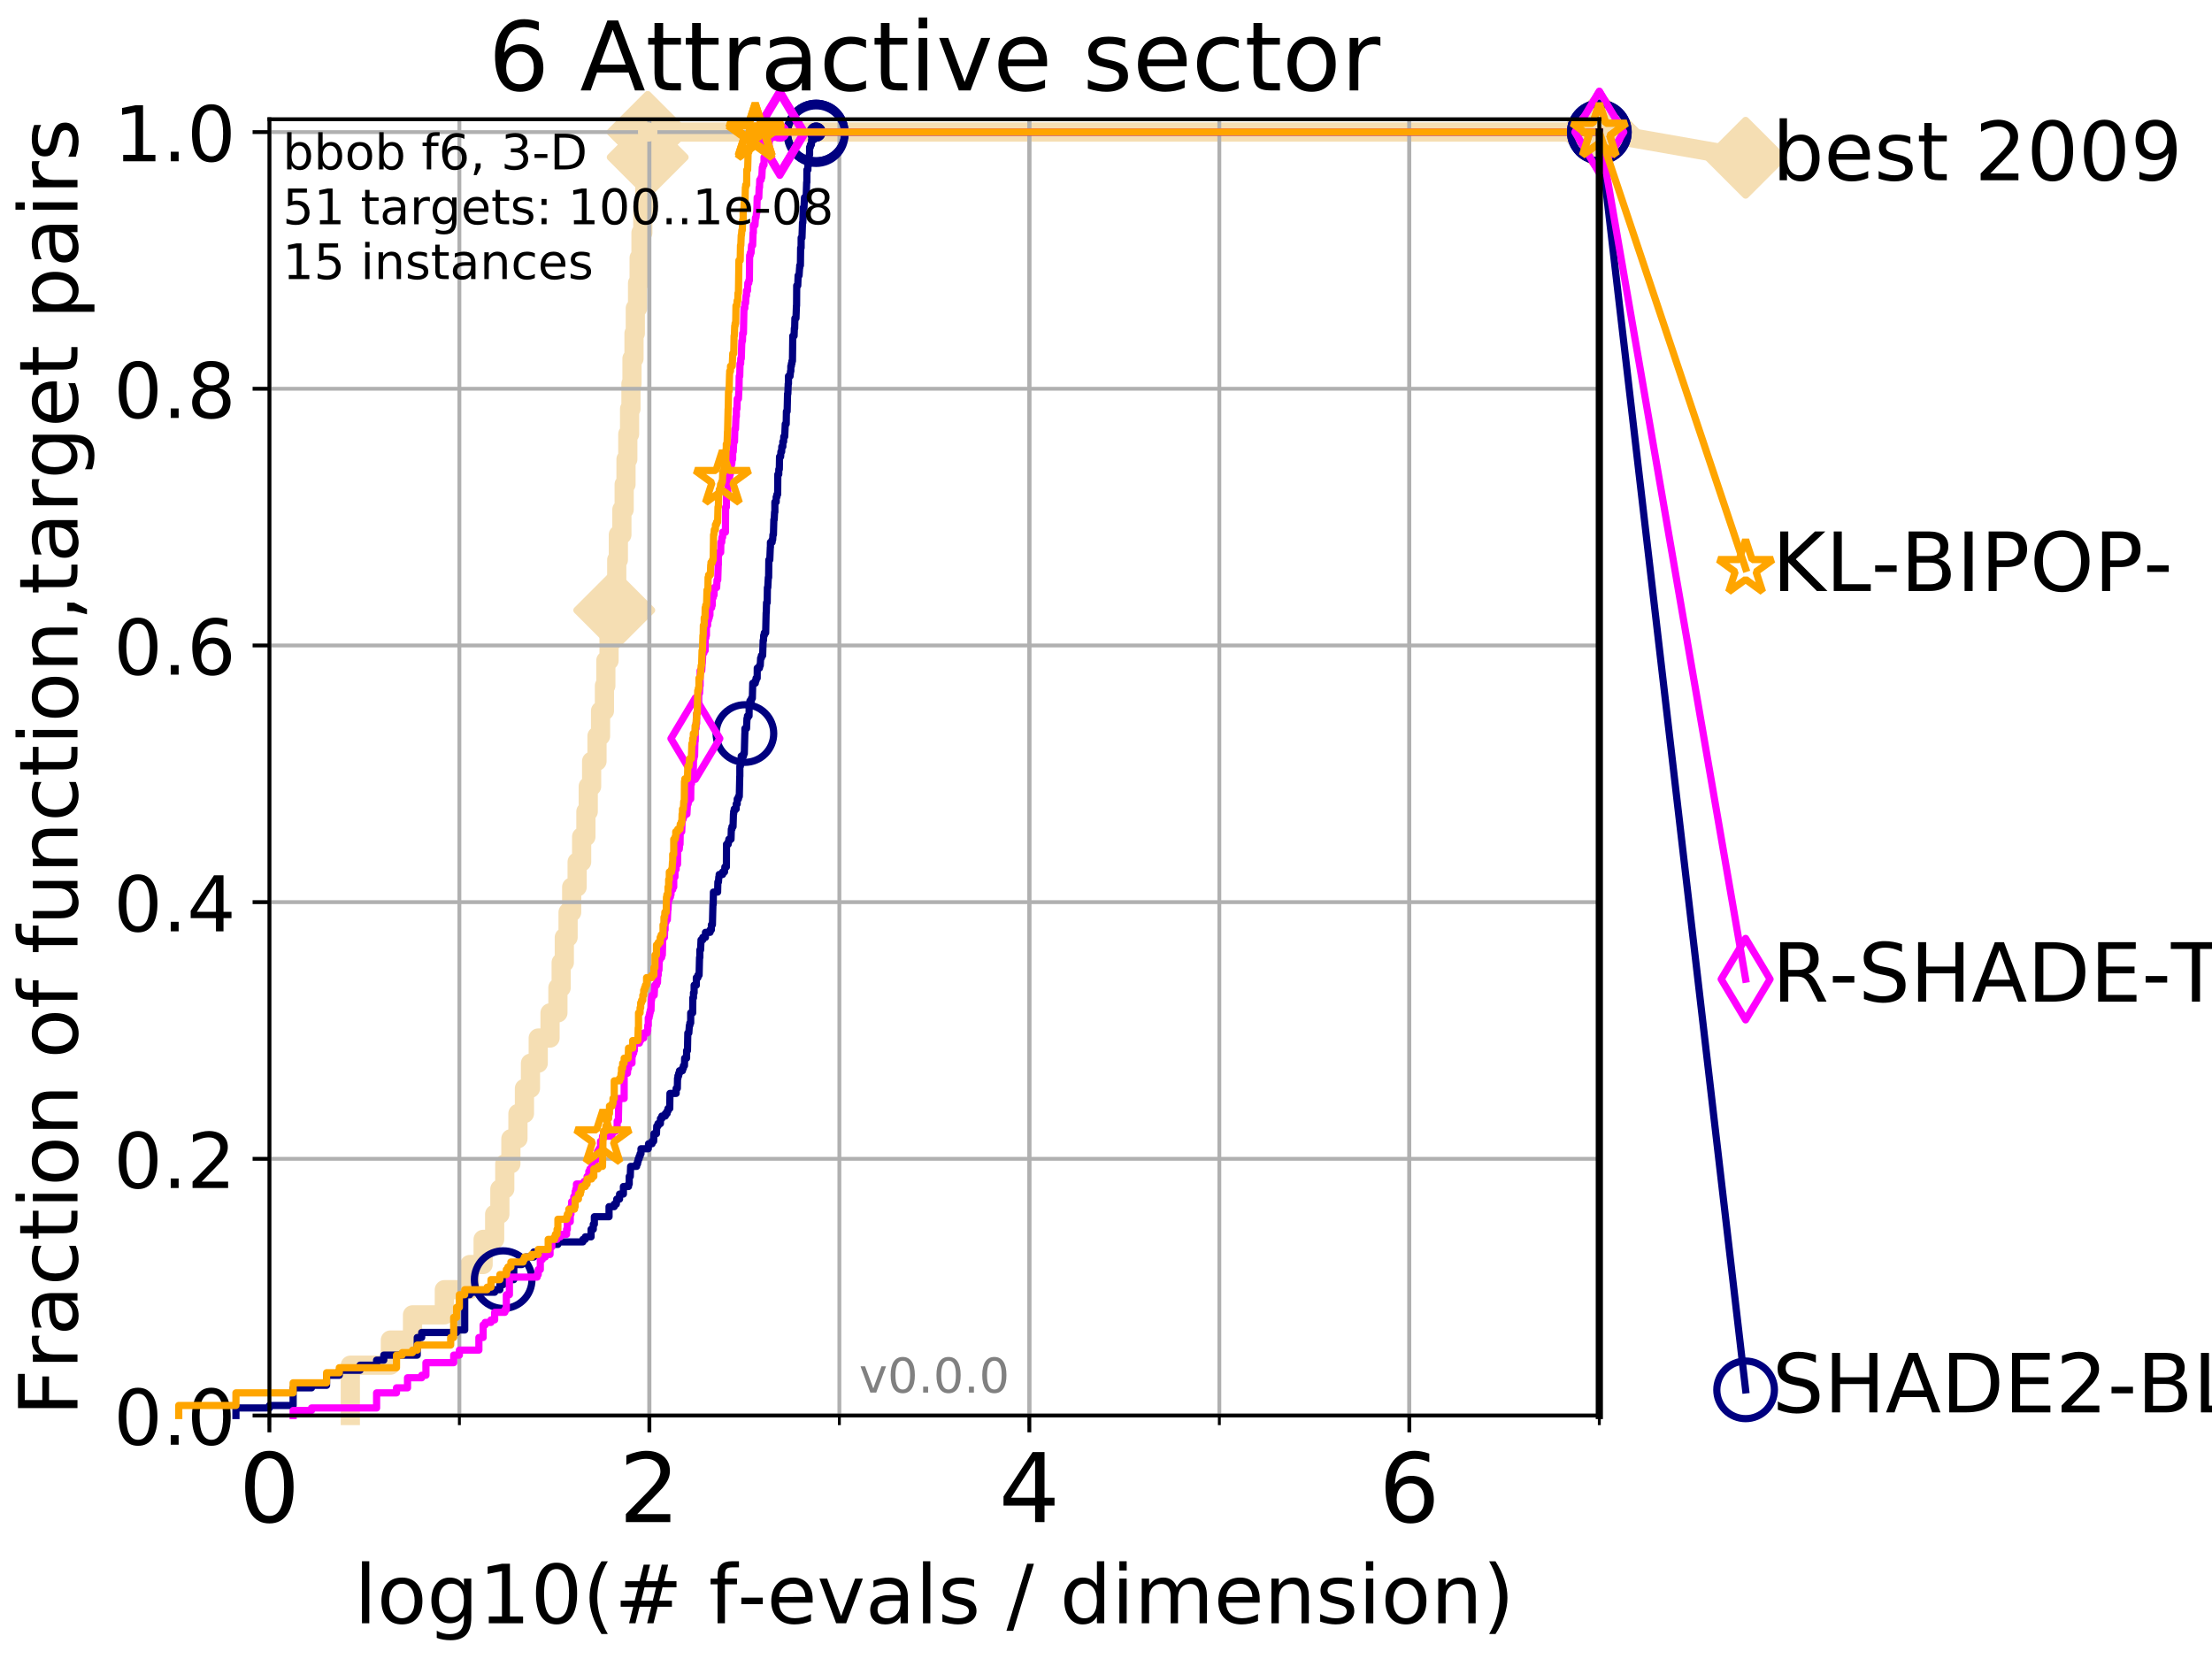 <?xml version="1.0" encoding="utf-8" standalone="no"?>
<!DOCTYPE svg PUBLIC "-//W3C//DTD SVG 1.1//EN"
  "http://www.w3.org/Graphics/SVG/1.1/DTD/svg11.dtd">
<!-- Created with matplotlib (http://matplotlib.org/) -->
<svg height="345.6pt" version="1.1" viewBox="0 0 460.8 345.6" width="460.8pt" xmlns="http://www.w3.org/2000/svg" xmlns:xlink="http://www.w3.org/1999/xlink">
 <defs>
  <style type="text/css">
*{stroke-linecap:butt;stroke-linejoin:round;}
  </style>
 </defs>
 <g id="figure_1">
  <g id="patch_1">
   <path d="M 0 345.6 
L 460.8 345.6 
L 460.8 0 
L 0 0 
z
" style="fill:#ffffff;"/>
  </g>
  <g id="axes_1">
   <g id="patch_2">
    <path d="M 56.12 294.88 
L 333.168 294.88 
L 333.168 24.84 
L 56.12 24.84 
z
" style="fill:#ffffff;"/>
   </g>
   <g id="line2d_1">
    <path d="M 72.979 294.88 
L 72.979 284.395 
L 81.324 284.395 
L 81.324 279.153 
L 85.935 279.153 
L 85.935 273.91 
L 92.564 273.91 
L 92.564 268.668 
L 97.85 268.668 
L 97.85 263.425 
L 100.643 263.425 
L 100.643 258.183 
L 103.045 258.183 
L 103.045 252.94 
L 104.131 252.94 
L 104.131 247.698 
L 105.153 247.698 
L 105.153 242.455 
L 106.427 242.455 
L 106.427 237.213 
L 107.897 237.213 
L 107.897 231.97 
L 109.251 231.97 
L 109.251 226.728 
L 110.506 226.728 
L 110.506 221.485 
L 112.122 221.485 
L 112.122 216.243 
L 114.582 216.243 
L 114.582 211 
L 116.22 211 
L 116.22 205.758 
L 116.901 205.758 
L 116.901 200.515 
L 117.556 200.515 
L 117.556 195.273 
L 118.341 195.273 
L 118.341 190.03 
L 119.092 190.03 
L 119.092 184.788 
L 120.228 184.788 
L 120.228 179.546 
L 121.165 179.546 
L 121.165 174.303 
L 122.053 174.303 
L 122.053 169.061 
L 122.541 169.061 
L 122.541 163.818 
L 123.247 163.818 
L 123.247 158.576 
L 124.364 158.576 
L 124.364 153.333 
L 125.104 153.333 
L 125.104 148.091 
L 125.913 148.091 
L 125.913 142.848 
L 126.207 142.848 
L 126.207 137.606 
L 126.874 137.606 
L 126.874 132.363 
L 127.426 132.363 
L 127.426 127.121 
L 127.96 127.121 
L 127.96 121.878 
L 128.478 121.878 
L 128.478 116.636 
L 128.815 116.636 
L 128.815 111.393 
L 129.55 111.393 
L 129.55 106.151 
L 130.023 106.151 
L 130.023 100.908 
L 130.408 100.908 
L 130.408 95.666 
L 130.784 95.666 
L 130.784 90.423 
L 131.152 90.423 
L 131.152 85.181 
L 131.441 85.181 
L 131.441 79.938 
L 131.655 79.938 
L 131.655 74.696 
L 132.074 74.696 
L 132.074 69.453 
L 132.348 69.453 
L 132.348 64.211 
L 132.817 64.211 
L 132.817 58.969 
L 133.144 58.969 
L 133.144 53.726 
L 133.529 53.726 
L 133.529 48.484 
L 133.906 48.484 
L 133.906 43.241 
L 134.334 43.241 
L 134.334 37.999 
L 134.753 37.999 
L 134.753 32.756 
L 134.929 32.756 
L 134.929 27.514 
L 333.168 27.514 
" style="fill:none;stroke:#f5deb3;stroke-linecap:square;stroke-width:4;"/>
   </g>
   <g id="line2d_2">
    <defs>
     <path d="M -0 7.778 
L 7.778 0 
L 0 -7.778 
L -7.778 -0 
z
" id="m7e28bd3488" style="stroke:#f5deb3;stroke-linejoin:miter;stroke-width:1.5;"/>
    </defs>
    <g>
     <use style="fill:#f5deb3;stroke:#f5deb3;stroke-linejoin:miter;stroke-width:1.5;" x="127.96" xlink:href="#m7e28bd3488" y="127.121"/>
     <use style="fill:#f5deb3;stroke:#f5deb3;stroke-linejoin:miter;stroke-width:1.5;" x="134.929" xlink:href="#m7e28bd3488" y="32.756"/>
     <use style="fill:#f5deb3;stroke:#f5deb3;stroke-linejoin:miter;stroke-width:1.5;" x="134.929" xlink:href="#m7e28bd3488" y="27.514"/>
     <use style="fill:#f5deb3;stroke:#f5deb3;stroke-linejoin:miter;stroke-width:1.5;" x="134.929" xlink:href="#m7e28bd3488" y="27.514"/>
     <use style="fill:#f5deb3;stroke:#f5deb3;stroke-linejoin:miter;stroke-width:1.5;" x="333.168" xlink:href="#m7e28bd3488" y="27.514"/>
    </g>
   </g>
   <g id="line2d_3">
    <path style="fill:none;stroke:#f5deb3;stroke-linecap:square;stroke-width:4;"/>
    <g/>
   </g>
   <g id="line2d_4">
    <path d="M 333.168 27.514 
L 363.643 32.861 
" style="fill:none;stroke:#f5deb3;stroke-linecap:square;stroke-width:4;"/>
    <g>
     <use style="fill:#f5deb3;stroke:#f5deb3;stroke-linejoin:miter;stroke-width:1.5;" x="333.168" xlink:href="#m7e28bd3488" y="27.514"/>
     <use style="fill:#f5deb3;stroke:#f5deb3;stroke-linejoin:miter;stroke-width:1.5;" x="363.643" xlink:href="#m7e28bd3488" y="32.861"/>
    </g>
   </g>
   <g id="matplotlib.axis_1">
    <g id="xtick_1">
     <g id="line2d_5">
      <path clip-path="url(#p12ab8c1fdf)" d="M 56.12 294.88 
L 56.12 24.84 
" style="fill:none;stroke:#b0b0b0;stroke-linecap:square;stroke-width:0.8;"/>
     </g>
     <g id="line2d_6">
      <defs>
       <path d="M 0 0 
L 0 3.5 
" id="m4cf882457c" style="stroke:#000000;stroke-width:0.8;"/>
      </defs>
      <g>
       <use style="stroke:#000000;stroke-width:0.8;" x="56.12" xlink:href="#m4cf882457c" y="294.88"/>
      </g>
     </g>
     <g id="text_1">
      <!-- 0 -->
      <defs>
       <path d="M 31.781 66.406 
Q 24.172 66.406 20.328 58.906 
Q 16.5 51.422 16.5 36.375 
Q 16.5 21.391 20.328 13.891 
Q 24.172 6.391 31.781 6.391 
Q 39.453 6.391 43.281 13.891 
Q 47.125 21.391 47.125 36.375 
Q 47.125 51.422 43.281 58.906 
Q 39.453 66.406 31.781 66.406 
z
M 31.781 74.219 
Q 44.047 74.219 50.516 64.516 
Q 56.984 54.828 56.984 36.375 
Q 56.984 17.969 50.516 8.266 
Q 44.047 -1.422 31.781 -1.422 
Q 19.531 -1.422 13.062 8.266 
Q 6.594 17.969 6.594 36.375 
Q 6.594 54.828 13.062 64.516 
Q 19.531 74.219 31.781 74.219 
z
" id="DejaVuSans-30"/>
      </defs>
      <g transform="translate(49.758 317.077)scale(0.2 -0.2)">
       <use xlink:href="#DejaVuSans-30"/>
      </g>
     </g>
    </g>
    <g id="xtick_2">
     <g id="line2d_7">
      <path clip-path="url(#p12ab8c1fdf)" d="M 135.277 294.88 
L 135.277 24.84 
" style="fill:none;stroke:#b0b0b0;stroke-linecap:square;stroke-width:0.8;"/>
     </g>
     <g id="line2d_8">
      <g>
       <use style="stroke:#000000;stroke-width:0.8;" x="135.277" xlink:href="#m4cf882457c" y="294.88"/>
      </g>
     </g>
     <g id="text_2">
      <!-- 2 -->
      <defs>
       <path d="M 19.188 8.297 
L 53.609 8.297 
L 53.609 0 
L 7.328 0 
L 7.328 8.297 
Q 12.938 14.109 22.625 23.891 
Q 32.328 33.688 34.812 36.531 
Q 39.547 41.844 41.422 45.531 
Q 43.312 49.219 43.312 52.781 
Q 43.312 58.594 39.234 62.25 
Q 35.156 65.922 28.609 65.922 
Q 23.969 65.922 18.812 64.312 
Q 13.672 62.703 7.812 59.422 
L 7.812 69.391 
Q 13.766 71.781 18.938 73 
Q 24.125 74.219 28.422 74.219 
Q 39.75 74.219 46.484 68.547 
Q 53.219 62.891 53.219 53.422 
Q 53.219 48.922 51.531 44.891 
Q 49.859 40.875 45.406 35.406 
Q 44.188 33.984 37.641 27.219 
Q 31.109 20.453 19.188 8.297 
z
" id="DejaVuSans-32"/>
      </defs>
      <g transform="translate(128.914 317.077)scale(0.2 -0.2)">
       <use xlink:href="#DejaVuSans-32"/>
      </g>
     </g>
    </g>
    <g id="xtick_3">
     <g id="line2d_9">
      <path clip-path="url(#p12ab8c1fdf)" d="M 214.433 294.88 
L 214.433 24.84 
" style="fill:none;stroke:#b0b0b0;stroke-linecap:square;stroke-width:0.8;"/>
     </g>
     <g id="line2d_10">
      <g>
       <use style="stroke:#000000;stroke-width:0.8;" x="214.433" xlink:href="#m4cf882457c" y="294.88"/>
      </g>
     </g>
     <g id="text_3">
      <!-- 4 -->
      <defs>
       <path d="M 37.797 64.312 
L 12.891 25.391 
L 37.797 25.391 
z
M 35.203 72.906 
L 47.609 72.906 
L 47.609 25.391 
L 58.016 25.391 
L 58.016 17.188 
L 47.609 17.188 
L 47.609 0 
L 37.797 0 
L 37.797 17.188 
L 4.891 17.188 
L 4.891 26.703 
z
" id="DejaVuSans-34"/>
      </defs>
      <g transform="translate(208.071 317.077)scale(0.2 -0.2)">
       <use xlink:href="#DejaVuSans-34"/>
      </g>
     </g>
    </g>
    <g id="xtick_4">
     <g id="line2d_11">
      <path clip-path="url(#p12ab8c1fdf)" d="M 293.59 294.88 
L 293.59 24.84 
" style="fill:none;stroke:#b0b0b0;stroke-linecap:square;stroke-width:0.8;"/>
     </g>
     <g id="line2d_12">
      <g>
       <use style="stroke:#000000;stroke-width:0.8;" x="293.59" xlink:href="#m4cf882457c" y="294.88"/>
      </g>
     </g>
     <g id="text_4">
      <!-- 6 -->
      <defs>
       <path d="M 33.016 40.375 
Q 26.375 40.375 22.484 35.828 
Q 18.609 31.297 18.609 23.391 
Q 18.609 15.531 22.484 10.953 
Q 26.375 6.391 33.016 6.391 
Q 39.656 6.391 43.531 10.953 
Q 47.406 15.531 47.406 23.391 
Q 47.406 31.297 43.531 35.828 
Q 39.656 40.375 33.016 40.375 
z
M 52.594 71.297 
L 52.594 62.312 
Q 48.875 64.062 45.094 64.984 
Q 41.312 65.922 37.594 65.922 
Q 27.828 65.922 22.672 59.328 
Q 17.531 52.734 16.797 39.406 
Q 19.672 43.656 24.016 45.922 
Q 28.375 48.188 33.594 48.188 
Q 44.578 48.188 50.953 41.516 
Q 57.328 34.859 57.328 23.391 
Q 57.328 12.156 50.688 5.359 
Q 44.047 -1.422 33.016 -1.422 
Q 20.359 -1.422 13.672 8.266 
Q 6.984 17.969 6.984 36.375 
Q 6.984 53.656 15.188 63.938 
Q 23.391 74.219 37.203 74.219 
Q 40.922 74.219 44.703 73.484 
Q 48.484 72.75 52.594 71.297 
z
" id="DejaVuSans-36"/>
      </defs>
      <g transform="translate(287.227 317.077)scale(0.2 -0.2)">
       <use xlink:href="#DejaVuSans-36"/>
      </g>
     </g>
    </g>
    <g id="xtick_5">
     <g id="line2d_13">
      <path clip-path="url(#p12ab8c1fdf)" d="M 56.12 294.88 
L 56.12 24.84 
" style="fill:none;stroke:#b0b0b0;stroke-linecap:square;stroke-width:0.8;"/>
     </g>
     <g id="line2d_14">
      <defs>
       <path d="M 0 0 
L 0 2 
" id="m2634b42175" style="stroke:#000000;stroke-width:0.6;"/>
      </defs>
      <g>
       <use style="stroke:#000000;stroke-width:0.6;" x="56.12" xlink:href="#m2634b42175" y="294.88"/>
      </g>
     </g>
    </g>
    <g id="xtick_6">
     <g id="line2d_15">
      <path clip-path="url(#p12ab8c1fdf)" d="M 95.698 294.88 
L 95.698 24.84 
" style="fill:none;stroke:#b0b0b0;stroke-linecap:square;stroke-width:0.8;"/>
     </g>
     <g id="line2d_16">
      <g>
       <use style="stroke:#000000;stroke-width:0.6;" x="95.698" xlink:href="#m2634b42175" y="294.88"/>
      </g>
     </g>
    </g>
    <g id="xtick_7">
     <g id="line2d_17">
      <path clip-path="url(#p12ab8c1fdf)" d="M 135.277 294.88 
L 135.277 24.84 
" style="fill:none;stroke:#b0b0b0;stroke-linecap:square;stroke-width:0.8;"/>
     </g>
     <g id="line2d_18">
      <g>
       <use style="stroke:#000000;stroke-width:0.6;" x="135.277" xlink:href="#m2634b42175" y="294.88"/>
      </g>
     </g>
    </g>
    <g id="xtick_8">
     <g id="line2d_19">
      <path clip-path="url(#p12ab8c1fdf)" d="M 174.855 294.88 
L 174.855 24.84 
" style="fill:none;stroke:#b0b0b0;stroke-linecap:square;stroke-width:0.8;"/>
     </g>
     <g id="line2d_20">
      <g>
       <use style="stroke:#000000;stroke-width:0.6;" x="174.855" xlink:href="#m2634b42175" y="294.88"/>
      </g>
     </g>
    </g>
    <g id="xtick_9">
     <g id="line2d_21">
      <path clip-path="url(#p12ab8c1fdf)" d="M 214.433 294.88 
L 214.433 24.84 
" style="fill:none;stroke:#b0b0b0;stroke-linecap:square;stroke-width:0.8;"/>
     </g>
     <g id="line2d_22">
      <g>
       <use style="stroke:#000000;stroke-width:0.6;" x="214.433" xlink:href="#m2634b42175" y="294.88"/>
      </g>
     </g>
    </g>
    <g id="xtick_10">
     <g id="line2d_23">
      <path clip-path="url(#p12ab8c1fdf)" d="M 254.011 294.88 
L 254.011 24.84 
" style="fill:none;stroke:#b0b0b0;stroke-linecap:square;stroke-width:0.8;"/>
     </g>
     <g id="line2d_24">
      <g>
       <use style="stroke:#000000;stroke-width:0.6;" x="254.011" xlink:href="#m2634b42175" y="294.88"/>
      </g>
     </g>
    </g>
    <g id="xtick_11">
     <g id="line2d_25">
      <path clip-path="url(#p12ab8c1fdf)" d="M 293.59 294.88 
L 293.59 24.84 
" style="fill:none;stroke:#b0b0b0;stroke-linecap:square;stroke-width:0.8;"/>
     </g>
     <g id="line2d_26">
      <g>
       <use style="stroke:#000000;stroke-width:0.6;" x="293.59" xlink:href="#m2634b42175" y="294.88"/>
      </g>
     </g>
    </g>
    <g id="xtick_12">
     <g id="line2d_27">
      <path clip-path="url(#p12ab8c1fdf)" d="M 333.168 294.88 
L 333.168 24.84 
" style="fill:none;stroke:#b0b0b0;stroke-linecap:square;stroke-width:0.8;"/>
     </g>
     <g id="line2d_28">
      <g>
       <use style="stroke:#000000;stroke-width:0.6;" x="333.168" xlink:href="#m2634b42175" y="294.88"/>
      </g>
     </g>
    </g>
    <g id="text_5">
     <!-- log10(# f-evals / dimension) -->
     <defs>
      <path d="M 9.422 75.984 
L 18.406 75.984 
L 18.406 0 
L 9.422 0 
z
" id="DejaVuSans-6c"/>
      <path d="M 30.609 48.391 
Q 23.391 48.391 19.188 42.75 
Q 14.984 37.109 14.984 27.297 
Q 14.984 17.484 19.156 11.844 
Q 23.344 6.203 30.609 6.203 
Q 37.797 6.203 41.984 11.859 
Q 46.188 17.531 46.188 27.297 
Q 46.188 37.016 41.984 42.703 
Q 37.797 48.391 30.609 48.391 
z
M 30.609 56 
Q 42.328 56 49.016 48.375 
Q 55.719 40.766 55.719 27.297 
Q 55.719 13.875 49.016 6.219 
Q 42.328 -1.422 30.609 -1.422 
Q 18.844 -1.422 12.172 6.219 
Q 5.516 13.875 5.516 27.297 
Q 5.516 40.766 12.172 48.375 
Q 18.844 56 30.609 56 
z
" id="DejaVuSans-6f"/>
      <path d="M 45.406 27.984 
Q 45.406 37.75 41.375 43.109 
Q 37.359 48.484 30.078 48.484 
Q 22.859 48.484 18.828 43.109 
Q 14.797 37.75 14.797 27.984 
Q 14.797 18.266 18.828 12.891 
Q 22.859 7.516 30.078 7.516 
Q 37.359 7.516 41.375 12.891 
Q 45.406 18.266 45.406 27.984 
z
M 54.391 6.781 
Q 54.391 -7.172 48.188 -13.984 
Q 42 -20.797 29.203 -20.797 
Q 24.469 -20.797 20.266 -20.094 
Q 16.062 -19.391 12.109 -17.922 
L 12.109 -9.188 
Q 16.062 -11.328 19.922 -12.344 
Q 23.781 -13.375 27.781 -13.375 
Q 36.625 -13.375 41.016 -8.766 
Q 45.406 -4.156 45.406 5.172 
L 45.406 9.625 
Q 42.625 4.781 38.281 2.391 
Q 33.938 0 27.875 0 
Q 17.828 0 11.672 7.656 
Q 5.516 15.328 5.516 27.984 
Q 5.516 40.672 11.672 48.328 
Q 17.828 56 27.875 56 
Q 33.938 56 38.281 53.609 
Q 42.625 51.219 45.406 46.391 
L 45.406 54.688 
L 54.391 54.688 
z
" id="DejaVuSans-67"/>
      <path d="M 12.406 8.297 
L 28.516 8.297 
L 28.516 63.922 
L 10.984 60.406 
L 10.984 69.391 
L 28.422 72.906 
L 38.281 72.906 
L 38.281 8.297 
L 54.391 8.297 
L 54.391 0 
L 12.406 0 
z
" id="DejaVuSans-31"/>
      <path d="M 31 75.875 
Q 24.469 64.656 21.281 53.656 
Q 18.109 42.672 18.109 31.391 
Q 18.109 20.125 21.312 9.062 
Q 24.516 -2 31 -13.188 
L 23.188 -13.188 
Q 15.875 -1.703 12.234 9.375 
Q 8.594 20.453 8.594 31.391 
Q 8.594 42.281 12.203 53.312 
Q 15.828 64.359 23.188 75.875 
z
" id="DejaVuSans-28"/>
      <path d="M 51.125 44 
L 36.922 44 
L 32.812 27.688 
L 47.125 27.688 
z
M 43.797 71.781 
L 38.719 51.516 
L 52.984 51.516 
L 58.109 71.781 
L 65.922 71.781 
L 60.891 51.516 
L 76.125 51.516 
L 76.125 44 
L 58.984 44 
L 54.984 27.688 
L 70.516 27.688 
L 70.516 20.219 
L 53.078 20.219 
L 48 0 
L 40.188 0 
L 45.219 20.219 
L 30.906 20.219 
L 25.875 0 
L 18.016 0 
L 23.094 20.219 
L 7.719 20.219 
L 7.719 27.688 
L 24.906 27.688 
L 29 44 
L 13.281 44 
L 13.281 51.516 
L 30.906 51.516 
L 35.891 71.781 
z
" id="DejaVuSans-23"/>
      <path id="DejaVuSans-20"/>
      <path d="M 37.109 75.984 
L 37.109 68.5 
L 28.516 68.5 
Q 23.688 68.5 21.797 66.547 
Q 19.922 64.594 19.922 59.516 
L 19.922 54.688 
L 34.719 54.688 
L 34.719 47.703 
L 19.922 47.703 
L 19.922 0 
L 10.891 0 
L 10.891 47.703 
L 2.297 47.703 
L 2.297 54.688 
L 10.891 54.688 
L 10.891 58.5 
Q 10.891 67.625 15.141 71.797 
Q 19.391 75.984 28.609 75.984 
z
" id="DejaVuSans-66"/>
      <path d="M 4.891 31.391 
L 31.203 31.391 
L 31.203 23.391 
L 4.891 23.391 
z
" id="DejaVuSans-2d"/>
      <path d="M 56.203 29.594 
L 56.203 25.203 
L 14.891 25.203 
Q 15.484 15.922 20.484 11.062 
Q 25.484 6.203 34.422 6.203 
Q 39.594 6.203 44.453 7.469 
Q 49.312 8.734 54.109 11.281 
L 54.109 2.781 
Q 49.266 0.734 44.188 -0.344 
Q 39.109 -1.422 33.891 -1.422 
Q 20.797 -1.422 13.156 6.188 
Q 5.516 13.812 5.516 26.812 
Q 5.516 40.234 12.766 48.109 
Q 20.016 56 32.328 56 
Q 43.359 56 49.781 48.891 
Q 56.203 41.797 56.203 29.594 
z
M 47.219 32.234 
Q 47.125 39.594 43.094 43.984 
Q 39.062 48.391 32.422 48.391 
Q 24.906 48.391 20.391 44.141 
Q 15.875 39.891 15.188 32.172 
z
" id="DejaVuSans-65"/>
      <path d="M 2.984 54.688 
L 12.5 54.688 
L 29.594 8.797 
L 46.688 54.688 
L 56.203 54.688 
L 35.688 0 
L 23.484 0 
z
" id="DejaVuSans-76"/>
      <path d="M 34.281 27.484 
Q 23.391 27.484 19.188 25 
Q 14.984 22.516 14.984 16.5 
Q 14.984 11.719 18.141 8.906 
Q 21.297 6.109 26.703 6.109 
Q 34.188 6.109 38.703 11.406 
Q 43.219 16.703 43.219 25.484 
L 43.219 27.484 
z
M 52.203 31.203 
L 52.203 0 
L 43.219 0 
L 43.219 8.297 
Q 40.141 3.328 35.547 0.953 
Q 30.953 -1.422 24.312 -1.422 
Q 15.922 -1.422 10.953 3.297 
Q 6 8.016 6 15.922 
Q 6 25.141 12.172 29.828 
Q 18.359 34.516 30.609 34.516 
L 43.219 34.516 
L 43.219 35.406 
Q 43.219 41.609 39.141 45 
Q 35.062 48.391 27.688 48.391 
Q 23 48.391 18.547 47.266 
Q 14.109 46.141 10.016 43.891 
L 10.016 52.203 
Q 14.938 54.109 19.578 55.047 
Q 24.219 56 28.609 56 
Q 40.484 56 46.344 49.844 
Q 52.203 43.703 52.203 31.203 
z
" id="DejaVuSans-61"/>
      <path d="M 44.281 53.078 
L 44.281 44.578 
Q 40.484 46.531 36.375 47.5 
Q 32.281 48.484 27.875 48.484 
Q 21.188 48.484 17.844 46.438 
Q 14.5 44.391 14.5 40.281 
Q 14.5 37.156 16.891 35.375 
Q 19.281 33.594 26.516 31.984 
L 29.594 31.297 
Q 39.156 29.25 43.188 25.516 
Q 47.219 21.781 47.219 15.094 
Q 47.219 7.469 41.188 3.016 
Q 35.156 -1.422 24.609 -1.422 
Q 20.219 -1.422 15.453 -0.562 
Q 10.688 0.297 5.422 2 
L 5.422 11.281 
Q 10.406 8.688 15.234 7.391 
Q 20.062 6.109 24.812 6.109 
Q 31.156 6.109 34.562 8.281 
Q 37.984 10.453 37.984 14.406 
Q 37.984 18.062 35.516 20.016 
Q 33.062 21.969 24.703 23.781 
L 21.578 24.516 
Q 13.234 26.266 9.516 29.906 
Q 5.812 33.547 5.812 39.891 
Q 5.812 47.609 11.281 51.797 
Q 16.75 56 26.812 56 
Q 31.781 56 36.172 55.266 
Q 40.578 54.547 44.281 53.078 
z
" id="DejaVuSans-73"/>
      <path d="M 25.391 72.906 
L 33.688 72.906 
L 8.297 -9.281 
L 0 -9.281 
z
" id="DejaVuSans-2f"/>
      <path d="M 45.406 46.391 
L 45.406 75.984 
L 54.391 75.984 
L 54.391 0 
L 45.406 0 
L 45.406 8.203 
Q 42.578 3.328 38.25 0.953 
Q 33.938 -1.422 27.875 -1.422 
Q 17.969 -1.422 11.734 6.484 
Q 5.516 14.406 5.516 27.297 
Q 5.516 40.188 11.734 48.094 
Q 17.969 56 27.875 56 
Q 33.938 56 38.25 53.625 
Q 42.578 51.266 45.406 46.391 
z
M 14.797 27.297 
Q 14.797 17.391 18.875 11.75 
Q 22.953 6.109 30.078 6.109 
Q 37.203 6.109 41.297 11.75 
Q 45.406 17.391 45.406 27.297 
Q 45.406 37.203 41.297 42.844 
Q 37.203 48.484 30.078 48.484 
Q 22.953 48.484 18.875 42.844 
Q 14.797 37.203 14.797 27.297 
z
" id="DejaVuSans-64"/>
      <path d="M 9.422 54.688 
L 18.406 54.688 
L 18.406 0 
L 9.422 0 
z
M 9.422 75.984 
L 18.406 75.984 
L 18.406 64.594 
L 9.422 64.594 
z
" id="DejaVuSans-69"/>
      <path d="M 52 44.188 
Q 55.375 50.25 60.062 53.125 
Q 64.75 56 71.094 56 
Q 79.641 56 84.281 50.016 
Q 88.922 44.047 88.922 33.016 
L 88.922 0 
L 79.891 0 
L 79.891 32.719 
Q 79.891 40.578 77.094 44.375 
Q 74.312 48.188 68.609 48.188 
Q 61.625 48.188 57.562 43.547 
Q 53.516 38.922 53.516 30.906 
L 53.516 0 
L 44.484 0 
L 44.484 32.719 
Q 44.484 40.625 41.703 44.406 
Q 38.922 48.188 33.109 48.188 
Q 26.219 48.188 22.156 43.531 
Q 18.109 38.875 18.109 30.906 
L 18.109 0 
L 9.078 0 
L 9.078 54.688 
L 18.109 54.688 
L 18.109 46.188 
Q 21.188 51.219 25.484 53.609 
Q 29.781 56 35.688 56 
Q 41.656 56 45.828 52.969 
Q 50 49.953 52 44.188 
z
" id="DejaVuSans-6d"/>
      <path d="M 54.891 33.016 
L 54.891 0 
L 45.906 0 
L 45.906 32.719 
Q 45.906 40.484 42.875 44.328 
Q 39.844 48.188 33.797 48.188 
Q 26.516 48.188 22.312 43.547 
Q 18.109 38.922 18.109 30.906 
L 18.109 0 
L 9.078 0 
L 9.078 54.688 
L 18.109 54.688 
L 18.109 46.188 
Q 21.344 51.125 25.703 53.562 
Q 30.078 56 35.797 56 
Q 45.219 56 50.047 50.172 
Q 54.891 44.344 54.891 33.016 
z
" id="DejaVuSans-6e"/>
      <path d="M 8.016 75.875 
L 15.828 75.875 
Q 23.141 64.359 26.781 53.312 
Q 30.422 42.281 30.422 31.391 
Q 30.422 20.453 26.781 9.375 
Q 23.141 -1.703 15.828 -13.188 
L 8.016 -13.188 
Q 14.5 -2 17.703 9.062 
Q 20.906 20.125 20.906 31.391 
Q 20.906 42.672 17.703 53.656 
Q 14.5 64.656 8.016 75.875 
z
" id="DejaVuSans-29"/>
     </defs>
     <g transform="translate(73.803 338.154)scale(0.17 -0.17)">
      <use xlink:href="#DejaVuSans-6c"/>
      <use x="27.783" xlink:href="#DejaVuSans-6f"/>
      <use x="88.965" xlink:href="#DejaVuSans-67"/>
      <use x="152.441" xlink:href="#DejaVuSans-31"/>
      <use x="216.064" xlink:href="#DejaVuSans-30"/>
      <use x="279.688" xlink:href="#DejaVuSans-28"/>
      <use x="318.701" xlink:href="#DejaVuSans-23"/>
      <use x="402.49" xlink:href="#DejaVuSans-20"/>
      <use x="434.277" xlink:href="#DejaVuSans-66"/>
      <use x="469.404" xlink:href="#DejaVuSans-2d"/>
      <use x="505.488" xlink:href="#DejaVuSans-65"/>
      <use x="567.012" xlink:href="#DejaVuSans-76"/>
      <use x="626.191" xlink:href="#DejaVuSans-61"/>
      <use x="687.471" xlink:href="#DejaVuSans-6c"/>
      <use x="715.254" xlink:href="#DejaVuSans-73"/>
      <use x="767.354" xlink:href="#DejaVuSans-20"/>
      <use x="799.141" xlink:href="#DejaVuSans-2f"/>
      <use x="832.832" xlink:href="#DejaVuSans-20"/>
      <use x="864.619" xlink:href="#DejaVuSans-64"/>
      <use x="928.096" xlink:href="#DejaVuSans-69"/>
      <use x="955.879" xlink:href="#DejaVuSans-6d"/>
      <use x="1053.291" xlink:href="#DejaVuSans-65"/>
      <use x="1114.814" xlink:href="#DejaVuSans-6e"/>
      <use x="1178.193" xlink:href="#DejaVuSans-73"/>
      <use x="1230.293" xlink:href="#DejaVuSans-69"/>
      <use x="1258.076" xlink:href="#DejaVuSans-6f"/>
      <use x="1319.258" xlink:href="#DejaVuSans-6e"/>
      <use x="1382.637" xlink:href="#DejaVuSans-29"/>
     </g>
    </g>
   </g>
   <g id="matplotlib.axis_2">
    <g id="ytick_1">
     <g id="line2d_29">
      <path clip-path="url(#p12ab8c1fdf)" d="M 56.12 294.88 
L 333.168 294.88 
" style="fill:none;stroke:#b0b0b0;stroke-linecap:square;stroke-width:0.8;"/>
     </g>
     <g id="line2d_30">
      <defs>
       <path d="M 0 0 
L -3.5 0 
" id="mc19386cd12" style="stroke:#000000;stroke-width:0.8;"/>
      </defs>
      <g>
       <use style="stroke:#000000;stroke-width:0.8;" x="56.12" xlink:href="#mc19386cd12" y="294.88"/>
      </g>
     </g>
     <g id="text_6">
      <!-- 0.0 -->
      <defs>
       <path d="M 10.688 12.406 
L 21 12.406 
L 21 0 
L 10.688 0 
z
" id="DejaVuSans-2e"/>
      </defs>
      <g transform="translate(23.675 300.959)scale(0.16 -0.16)">
       <use xlink:href="#DejaVuSans-30"/>
       <use x="63.623" xlink:href="#DejaVuSans-2e"/>
       <use x="95.41" xlink:href="#DejaVuSans-30"/>
      </g>
     </g>
    </g>
    <g id="ytick_2">
     <g id="line2d_31">
      <path clip-path="url(#p12ab8c1fdf)" d="M 56.12 241.407 
L 333.168 241.407 
" style="fill:none;stroke:#b0b0b0;stroke-linecap:square;stroke-width:0.8;"/>
     </g>
     <g id="line2d_32">
      <g>
       <use style="stroke:#000000;stroke-width:0.8;" x="56.12" xlink:href="#mc19386cd12" y="241.407"/>
      </g>
     </g>
     <g id="text_7">
      <!-- 0.2 -->
      <g transform="translate(23.675 247.485)scale(0.16 -0.16)">
       <use xlink:href="#DejaVuSans-30"/>
       <use x="63.623" xlink:href="#DejaVuSans-2e"/>
       <use x="95.41" xlink:href="#DejaVuSans-32"/>
      </g>
     </g>
    </g>
    <g id="ytick_3">
     <g id="line2d_33">
      <path clip-path="url(#p12ab8c1fdf)" d="M 56.12 187.933 
L 333.168 187.933 
" style="fill:none;stroke:#b0b0b0;stroke-linecap:square;stroke-width:0.8;"/>
     </g>
     <g id="line2d_34">
      <g>
       <use style="stroke:#000000;stroke-width:0.8;" x="56.12" xlink:href="#mc19386cd12" y="187.933"/>
      </g>
     </g>
     <g id="text_8">
      <!-- 0.4 -->
      <g transform="translate(23.675 194.012)scale(0.16 -0.16)">
       <use xlink:href="#DejaVuSans-30"/>
       <use x="63.623" xlink:href="#DejaVuSans-2e"/>
       <use x="95.41" xlink:href="#DejaVuSans-34"/>
      </g>
     </g>
    </g>
    <g id="ytick_4">
     <g id="line2d_35">
      <path clip-path="url(#p12ab8c1fdf)" d="M 56.12 134.46 
L 333.168 134.46 
" style="fill:none;stroke:#b0b0b0;stroke-linecap:square;stroke-width:0.8;"/>
     </g>
     <g id="line2d_36">
      <g>
       <use style="stroke:#000000;stroke-width:0.8;" x="56.12" xlink:href="#mc19386cd12" y="134.46"/>
      </g>
     </g>
     <g id="text_9">
      <!-- 0.6 -->
      <g transform="translate(23.675 140.539)scale(0.16 -0.16)">
       <use xlink:href="#DejaVuSans-30"/>
       <use x="63.623" xlink:href="#DejaVuSans-2e"/>
       <use x="95.41" xlink:href="#DejaVuSans-36"/>
      </g>
     </g>
    </g>
    <g id="ytick_5">
     <g id="line2d_37">
      <path clip-path="url(#p12ab8c1fdf)" d="M 56.12 80.987 
L 333.168 80.987 
" style="fill:none;stroke:#b0b0b0;stroke-linecap:square;stroke-width:0.8;"/>
     </g>
     <g id="line2d_38">
      <g>
       <use style="stroke:#000000;stroke-width:0.8;" x="56.12" xlink:href="#mc19386cd12" y="80.987"/>
      </g>
     </g>
     <g id="text_10">
      <!-- 0.8 -->
      <defs>
       <path d="M 31.781 34.625 
Q 24.75 34.625 20.719 30.859 
Q 16.703 27.094 16.703 20.516 
Q 16.703 13.922 20.719 10.156 
Q 24.75 6.391 31.781 6.391 
Q 38.812 6.391 42.859 10.172 
Q 46.922 13.969 46.922 20.516 
Q 46.922 27.094 42.891 30.859 
Q 38.875 34.625 31.781 34.625 
z
M 21.922 38.812 
Q 15.578 40.375 12.031 44.719 
Q 8.5 49.078 8.5 55.328 
Q 8.5 64.062 14.719 69.141 
Q 20.953 74.219 31.781 74.219 
Q 42.672 74.219 48.875 69.141 
Q 55.078 64.062 55.078 55.328 
Q 55.078 49.078 51.531 44.719 
Q 48 40.375 41.703 38.812 
Q 48.828 37.156 52.797 32.312 
Q 56.781 27.484 56.781 20.516 
Q 56.781 9.906 50.312 4.234 
Q 43.844 -1.422 31.781 -1.422 
Q 19.734 -1.422 13.25 4.234 
Q 6.781 9.906 6.781 20.516 
Q 6.781 27.484 10.781 32.312 
Q 14.797 37.156 21.922 38.812 
z
M 18.312 54.391 
Q 18.312 48.734 21.844 45.562 
Q 25.391 42.391 31.781 42.391 
Q 38.141 42.391 41.719 45.562 
Q 45.312 48.734 45.312 54.391 
Q 45.312 60.062 41.719 63.234 
Q 38.141 66.406 31.781 66.406 
Q 25.391 66.406 21.844 63.234 
Q 18.312 60.062 18.312 54.391 
z
" id="DejaVuSans-38"/>
      </defs>
      <g transform="translate(23.675 87.066)scale(0.16 -0.16)">
       <use xlink:href="#DejaVuSans-30"/>
       <use x="63.623" xlink:href="#DejaVuSans-2e"/>
       <use x="95.41" xlink:href="#DejaVuSans-38"/>
      </g>
     </g>
    </g>
    <g id="ytick_6">
     <g id="line2d_39">
      <path clip-path="url(#p12ab8c1fdf)" d="M 56.12 27.514 
L 333.168 27.514 
" style="fill:none;stroke:#b0b0b0;stroke-linecap:square;stroke-width:0.8;"/>
     </g>
     <g id="line2d_40">
      <g>
       <use style="stroke:#000000;stroke-width:0.8;" x="56.12" xlink:href="#mc19386cd12" y="27.514"/>
      </g>
     </g>
     <g id="text_11">
      <!-- 1.0 -->
      <g transform="translate(23.675 33.592)scale(0.16 -0.16)">
       <use xlink:href="#DejaVuSans-31"/>
       <use x="63.623" xlink:href="#DejaVuSans-2e"/>
       <use x="95.41" xlink:href="#DejaVuSans-30"/>
      </g>
     </g>
    </g>
    <g id="text_12">
     <!-- Fraction of function,target pairs -->
     <defs>
      <path d="M 9.812 72.906 
L 51.703 72.906 
L 51.703 64.594 
L 19.672 64.594 
L 19.672 43.109 
L 48.578 43.109 
L 48.578 34.812 
L 19.672 34.812 
L 19.672 0 
L 9.812 0 
z
" id="DejaVuSans-46"/>
      <path d="M 41.109 46.297 
Q 39.594 47.172 37.812 47.578 
Q 36.031 48 33.891 48 
Q 26.266 48 22.188 43.047 
Q 18.109 38.094 18.109 28.812 
L 18.109 0 
L 9.078 0 
L 9.078 54.688 
L 18.109 54.688 
L 18.109 46.188 
Q 20.953 51.172 25.484 53.578 
Q 30.031 56 36.531 56 
Q 37.453 56 38.578 55.875 
Q 39.703 55.766 41.062 55.516 
z
" id="DejaVuSans-72"/>
      <path d="M 48.781 52.594 
L 48.781 44.188 
Q 44.969 46.297 41.141 47.344 
Q 37.312 48.391 33.406 48.391 
Q 24.656 48.391 19.812 42.844 
Q 14.984 37.312 14.984 27.297 
Q 14.984 17.281 19.812 11.734 
Q 24.656 6.203 33.406 6.203 
Q 37.312 6.203 41.141 7.25 
Q 44.969 8.297 48.781 10.406 
L 48.781 2.094 
Q 45.016 0.344 40.984 -0.531 
Q 36.969 -1.422 32.422 -1.422 
Q 20.062 -1.422 12.781 6.344 
Q 5.516 14.109 5.516 27.297 
Q 5.516 40.672 12.859 48.328 
Q 20.219 56 33.016 56 
Q 37.156 56 41.109 55.141 
Q 45.062 54.297 48.781 52.594 
z
" id="DejaVuSans-63"/>
      <path d="M 18.312 70.219 
L 18.312 54.688 
L 36.812 54.688 
L 36.812 47.703 
L 18.312 47.703 
L 18.312 18.016 
Q 18.312 11.328 20.141 9.422 
Q 21.969 7.516 27.594 7.516 
L 36.812 7.516 
L 36.812 0 
L 27.594 0 
Q 17.188 0 13.234 3.875 
Q 9.281 7.766 9.281 18.016 
L 9.281 47.703 
L 2.688 47.703 
L 2.688 54.688 
L 9.281 54.688 
L 9.281 70.219 
z
" id="DejaVuSans-74"/>
      <path d="M 8.5 21.578 
L 8.5 54.688 
L 17.484 54.688 
L 17.484 21.922 
Q 17.484 14.156 20.5 10.266 
Q 23.531 6.391 29.594 6.391 
Q 36.859 6.391 41.078 11.031 
Q 45.312 15.672 45.312 23.688 
L 45.312 54.688 
L 54.297 54.688 
L 54.297 0 
L 45.312 0 
L 45.312 8.406 
Q 42.047 3.422 37.719 1 
Q 33.406 -1.422 27.688 -1.422 
Q 18.266 -1.422 13.375 4.438 
Q 8.5 10.297 8.5 21.578 
z
M 31.109 56 
z
" id="DejaVuSans-75"/>
      <path d="M 11.719 12.406 
L 22.016 12.406 
L 22.016 4 
L 14.016 -11.625 
L 7.719 -11.625 
L 11.719 4 
z
" id="DejaVuSans-2c"/>
      <path d="M 18.109 8.203 
L 18.109 -20.797 
L 9.078 -20.797 
L 9.078 54.688 
L 18.109 54.688 
L 18.109 46.391 
Q 20.953 51.266 25.266 53.625 
Q 29.594 56 35.594 56 
Q 45.562 56 51.781 48.094 
Q 58.016 40.188 58.016 27.297 
Q 58.016 14.406 51.781 6.484 
Q 45.562 -1.422 35.594 -1.422 
Q 29.594 -1.422 25.266 0.953 
Q 20.953 3.328 18.109 8.203 
z
M 48.688 27.297 
Q 48.688 37.203 44.609 42.844 
Q 40.531 48.484 33.406 48.484 
Q 26.266 48.484 22.188 42.844 
Q 18.109 37.203 18.109 27.297 
Q 18.109 17.391 22.188 11.75 
Q 26.266 6.109 33.406 6.109 
Q 40.531 6.109 44.609 11.75 
Q 48.688 17.391 48.688 27.297 
z
" id="DejaVuSans-70"/>
     </defs>
     <g transform="translate(16.14 294.999)rotate(-90)scale(0.17 -0.17)">
      <use xlink:href="#DejaVuSans-46"/>
      <use x="57.41" xlink:href="#DejaVuSans-72"/>
      <use x="98.523" xlink:href="#DejaVuSans-61"/>
      <use x="159.803" xlink:href="#DejaVuSans-63"/>
      <use x="214.783" xlink:href="#DejaVuSans-74"/>
      <use x="253.992" xlink:href="#DejaVuSans-69"/>
      <use x="281.775" xlink:href="#DejaVuSans-6f"/>
      <use x="342.957" xlink:href="#DejaVuSans-6e"/>
      <use x="406.336" xlink:href="#DejaVuSans-20"/>
      <use x="438.123" xlink:href="#DejaVuSans-6f"/>
      <use x="499.305" xlink:href="#DejaVuSans-66"/>
      <use x="534.51" xlink:href="#DejaVuSans-20"/>
      <use x="566.297" xlink:href="#DejaVuSans-66"/>
      <use x="601.502" xlink:href="#DejaVuSans-75"/>
      <use x="664.881" xlink:href="#DejaVuSans-6e"/>
      <use x="728.26" xlink:href="#DejaVuSans-63"/>
      <use x="783.24" xlink:href="#DejaVuSans-74"/>
      <use x="822.449" xlink:href="#DejaVuSans-69"/>
      <use x="850.232" xlink:href="#DejaVuSans-6f"/>
      <use x="911.414" xlink:href="#DejaVuSans-6e"/>
      <use x="974.793" xlink:href="#DejaVuSans-2c"/>
      <use x="1006.58" xlink:href="#DejaVuSans-74"/>
      <use x="1045.789" xlink:href="#DejaVuSans-61"/>
      <use x="1107.068" xlink:href="#DejaVuSans-72"/>
      <use x="1148.166" xlink:href="#DejaVuSans-67"/>
      <use x="1211.643" xlink:href="#DejaVuSans-65"/>
      <use x="1273.166" xlink:href="#DejaVuSans-74"/>
      <use x="1312.375" xlink:href="#DejaVuSans-20"/>
      <use x="1344.162" xlink:href="#DejaVuSans-70"/>
      <use x="1407.639" xlink:href="#DejaVuSans-61"/>
      <use x="1468.918" xlink:href="#DejaVuSans-69"/>
      <use x="1496.701" xlink:href="#DejaVuSans-72"/>
      <use x="1537.814" xlink:href="#DejaVuSans-73"/>
     </g>
    </g>
   </g>
   <g id="line2d_41">
    <defs>
     <path d="M 0 1.5 
C 0.398 1.5 0.779 1.342 1.061 1.061 
C 1.342 0.779 1.5 0.398 1.5 0 
C 1.5 -0.398 1.342 -0.779 1.061 -1.061 
C 0.779 -1.342 0.398 -1.5 0 -1.5 
C -0.398 -1.5 -0.779 -1.342 -1.061 -1.061 
C -1.342 -0.779 -1.5 -0.398 -1.5 0 
C -1.5 0.398 -1.342 0.779 -1.061 1.061 
C -0.779 1.342 -0.398 1.5 0 1.5 
z
" id="m2a01060b2b" style="stroke:#f5deb3;"/>
    </defs>
    <g>
     <use style="fill:#f5deb3;stroke:#f5deb3;" x="134.929" xlink:href="#m2a01060b2b" y="27.514"/>
     <use style="fill:#f5deb3;stroke:#f5deb3;" x="134.929" xlink:href="#m2a01060b2b" y="27.514"/>
    </g>
   </g>
   <g id="line2d_42">
    <defs>
     <path d="M 0 1.5 
C 0.398 1.5 0.779 1.342 1.061 1.061 
C 1.342 0.779 1.5 0.398 1.5 0 
C 1.5 -0.398 1.342 -0.779 1.061 -1.061 
C 0.779 -1.342 0.398 -1.5 0 -1.5 
C -0.398 -1.5 -0.779 -1.342 -1.061 -1.061 
C -1.342 -0.779 -1.5 -0.398 -1.5 0 
C -1.5 0.398 -1.342 0.779 -1.061 1.061 
C -0.779 1.342 -0.398 1.5 0 1.5 
z
" id="m41ac405fb4" style="stroke:#000080;"/>
    </defs>
    <g>
     <use style="fill:#000080;stroke:#000080;" x="170.017" xlink:href="#m41ac405fb4" y="27.514"/>
     <use style="fill:#000080;stroke:#000080;" x="170.017" xlink:href="#m41ac405fb4" y="27.514"/>
    </g>
   </g>
   <g id="line2d_43">
    <path d="M 49.151 294.88 
L 49.151 293.307 
L 56.12 293.307 
L 56.12 292.783 
L 61.065 292.783 
L 61.065 289.113 
L 64.9 289.113 
L 64.9 288.589 
L 68.034 288.589 
L 68.034 286.492 
L 70.684 286.492 
L 70.684 285.444 
L 75.004 285.444 
L 75.004 284.395 
L 78.453 284.395 
L 78.453 283.347 
L 79.949 283.347 
L 79.949 282.298 
L 86.918 282.298 
L 86.918 278.628 
L 87.847 278.628 
L 87.847 277.58 
L 95.116 277.58 
L 95.116 277.056 
L 96.808 277.056 
L 96.808 269.716 
L 97.85 269.716 
L 97.85 269.192 
L 103.045 269.192 
L 103.045 268.668 
L 104.131 268.668 
L 104.131 267.619 
L 104.819 267.619 
L 104.819 266.571 
L 107.03 266.571 
L 107.03 263.425 
L 108.722 263.425 
L 108.722 262.901 
L 109.509 262.901 
L 109.509 261.852 
L 111.217 261.852 
L 111.217 260.804 
L 114.39 260.804 
L 114.39 259.231 
L 116.22 259.231 
L 116.22 258.707 
L 121.424 258.707 
L 121.424 258.183 
L 121.929 258.183 
L 121.929 257.658 
L 123.132 257.658 
L 123.132 256.086 
L 123.59 256.086 
L 123.59 255.037 
L 123.815 255.037 
L 123.815 253.464 
L 126.874 253.464 
L 126.874 251.367 
L 127.96 251.367 
L 127.96 250.843 
L 128.393 250.843 
L 128.478 249.795 
L 129.064 249.795 
L 129.064 248.746 
L 129.867 248.746 
L 129.867 247.173 
L 130.932 247.173 
L 130.932 246.649 
L 131.079 246.649 
L 131.079 245.076 
L 131.297 245.076 
L 131.369 242.979 
L 132.617 242.979 
L 132.617 242.455 
L 132.817 242.455 
L 132.817 241.931 
L 132.949 241.931 
L 132.949 241.407 
L 133.144 241.407 
L 133.144 240.882 
L 133.338 240.882 
L 133.338 240.358 
L 133.529 240.358 
L 133.529 239.31 
L 135.046 239.31 
L 135.104 238.261 
L 135.84 238.261 
L 135.84 237.737 
L 136.17 237.737 
L 136.224 236.164 
L 136.758 236.164 
L 136.81 234.592 
L 137.07 234.592 
L 137.07 234.067 
L 137.579 234.067 
L 137.579 233.019 
L 137.877 233.019 
L 137.877 232.495 
L 138.6 232.495 
L 138.6 231.97 
L 138.974 231.97 
L 138.974 231.446 
L 139.158 231.446 
L 139.158 230.922 
L 139.52 230.922 
L 139.564 227.776 
L 140.854 227.776 
L 140.854 226.728 
L 141.101 226.728 
L 141.142 224.631 
L 141.223 224.631 
L 141.223 224.107 
L 141.384 224.107 
L 141.384 223.582 
L 141.544 223.582 
L 141.544 223.058 
L 142.169 223.058 
L 142.169 222.534 
L 142.36 222.534 
L 142.36 222.01 
L 142.586 222.01 
L 142.624 220.437 
L 143.03 220.437 
L 143.03 218.864 
L 143.211 218.864 
L 143.284 215.194 
L 143.498 215.194 
L 143.604 213.622 
L 143.71 213.622 
L 143.71 213.097 
L 143.884 213.097 
L 143.884 211 
L 144.296 211 
L 144.33 207.855 
L 144.465 207.855 
L 144.465 206.806 
L 144.598 206.806 
L 144.598 205.234 
L 145.059 205.234 
L 145.059 203.661 
L 145.38 203.661 
L 145.38 203.137 
L 145.633 203.137 
L 145.726 199.467 
L 145.789 199.467 
L 145.789 197.894 
L 145.943 197.894 
L 146.036 195.797 
L 146.399 195.797 
L 146.399 195.273 
L 146.96 195.273 
L 146.96 194.224 
L 147.92 194.224 
L 147.92 193.7 
L 148.192 193.7 
L 148.192 192.652 
L 148.407 192.652 
L 148.514 188.458 
L 148.567 188.458 
L 148.619 185.836 
L 149.493 185.836 
L 149.543 183.739 
L 149.668 183.739 
L 149.742 182.691 
L 149.816 182.691 
L 149.816 182.167 
L 150.538 182.167 
L 150.538 181.642 
L 150.934 181.642 
L 151.003 180.594 
L 151.322 180.594 
L 151.344 175.876 
L 151.701 175.876 
L 151.701 175.352 
L 151.832 175.352 
L 151.832 174.827 
L 152.285 174.827 
L 152.349 172.73 
L 152.476 172.73 
L 152.476 172.206 
L 152.706 172.206 
L 152.789 169.585 
L 152.83 169.585 
L 152.83 169.061 
L 152.954 169.061 
L 152.954 168.536 
L 153.359 168.536 
L 153.359 167.488 
L 153.577 167.488 
L 153.577 166.439 
L 153.832 166.439 
L 153.832 165.915 
L 154.007 165.915 
L 154.103 161.721 
L 154.122 161.721 
L 154.122 159.624 
L 154.236 159.624 
L 154.236 159.1 
L 154.388 159.1 
L 154.407 157.527 
L 154.889 157.527 
L 154.889 157.003 
L 155.053 157.003 
L 155.162 152.809 
L 155.18 152.809 
L 155.18 151.76 
L 155.518 151.76 
L 155.606 149.663 
L 155.711 149.663 
L 155.711 149.139 
L 156.04 149.139 
L 156.074 146.518 
L 156.227 146.518 
L 156.227 145.994 
L 156.529 145.994 
L 156.529 145.469 
L 156.728 145.469 
L 156.81 142.324 
L 157.342 142.324 
L 157.342 141.8 
L 157.5 141.8 
L 157.5 141.275 
L 157.734 141.275 
L 157.75 139.178 
L 158.208 139.178 
L 158.208 138.654 
L 158.374 138.654 
L 158.448 137.081 
L 158.611 137.081 
L 158.611 136.557 
L 158.874 136.557 
L 158.976 133.412 
L 159.048 133.412 
L 159.091 132.363 
L 159.219 132.363 
L 159.219 131.839 
L 159.502 131.839 
L 159.599 127.645 
L 159.627 127.645 
L 159.683 125.548 
L 159.82 125.548 
L 159.862 122.403 
L 159.944 122.403 
L 160.052 120.306 
L 160.12 120.306 
L 160.161 116.636 
L 160.361 116.636 
L 160.468 114.015 
L 160.494 114.015 
L 160.494 112.966 
L 160.847 112.966 
L 160.847 112.442 
L 160.963 112.442 
L 161.015 111.393 
L 161.117 111.393 
L 161.206 108.248 
L 161.282 108.248 
L 161.357 106.675 
L 161.42 106.675 
L 161.42 104.578 
L 161.693 104.578 
L 161.693 103.53 
L 161.84 103.53 
L 161.84 103.005 
L 161.999 103.005 
L 162.035 98.811 
L 162.227 98.811 
L 162.239 97.763 
L 162.346 97.763 
L 162.393 95.142 
L 162.617 95.142 
L 162.675 94.093 
L 162.837 94.093 
L 162.86 93.045 
L 163.078 93.045 
L 163.078 91.996 
L 163.247 91.996 
L 163.27 90.948 
L 163.471 90.948 
L 163.582 88.326 
L 163.779 88.326 
L 163.823 85.705 
L 163.975 85.705 
L 164.061 82.035 
L 164.125 82.035 
L 164.2 79.938 
L 164.253 79.938 
L 164.253 78.366 
L 164.589 78.366 
L 164.683 77.317 
L 164.745 77.317 
L 164.745 76.269 
L 164.858 76.269 
L 164.858 75.744 
L 164.97 75.744 
L 164.97 75.22 
L 165.082 75.22 
L 165.153 69.978 
L 165.422 69.978 
L 165.472 68.405 
L 165.541 68.405 
L 165.59 66.308 
L 165.815 66.308 
L 165.911 63.687 
L 165.94 63.687 
L 165.969 59.493 
L 166.189 59.493 
L 166.264 57.396 
L 166.462 57.396 
L 166.564 55.823 
L 166.592 55.823 
L 166.592 55.299 
L 166.739 55.299 
L 166.785 51.629 
L 166.886 51.629 
L 166.895 49.532 
L 167.067 49.532 
L 167.175 46.387 
L 167.246 46.387 
L 167.335 43.241 
L 167.486 43.241 
L 167.591 41.144 
L 167.937 41.144 
L 168.039 37.999 
L 168.082 37.999 
L 168.091 35.377 
L 168.302 35.377 
L 168.302 34.329 
L 168.485 34.329 
L 168.584 32.232 
L 168.65 32.232 
L 168.65 30.659 
L 168.814 30.659 
L 168.814 30.135 
L 169.032 30.135 
L 169.073 29.086 
L 169.594 29.086 
L 169.594 28.038 
L 170.017 28.038 
L 170.017 27.514 
L 333.168 27.514 
L 333.168 27.514 
" style="fill:none;stroke:#000080;stroke-linecap:square;stroke-width:1.5;"/>
   </g>
   <g id="line2d_44">
    <defs>
     <path d="M 0 6 
C 1.591 6 3.117 5.368 4.243 4.243 
C 5.368 3.117 6 1.591 6 0 
C 6 -1.591 5.368 -3.117 4.243 -4.243 
C 3.117 -5.368 1.591 -6 0 -6 
C -1.591 -6 -3.117 -5.368 -4.243 -4.243 
C -5.368 -3.117 -6 -1.591 -6 0 
C -6 1.591 -5.368 3.117 -4.243 4.243 
C -3.117 5.368 -1.591 6 0 6 
z
" id="mc4bd8d0631" style="stroke:#000080;stroke-width:1.5;"/>
    </defs>
    <g>
     <use style="fill-opacity:0;stroke:#000080;stroke-width:1.5;" x="104.819" xlink:href="#mc4bd8d0631" y="266.571"/>
     <use style="fill-opacity:0;stroke:#000080;stroke-width:1.5;" x="155.18" xlink:href="#mc4bd8d0631" y="152.809"/>
     <use style="fill-opacity:0;stroke:#000080;stroke-width:1.5;" x="170.017" xlink:href="#mc4bd8d0631" y="28.038"/>
     <use style="fill-opacity:0;stroke:#000080;stroke-width:1.5;" x="170.017" xlink:href="#mc4bd8d0631" y="27.514"/>
     <use style="fill-opacity:0;stroke:#000080;stroke-width:1.5;" x="170.017" xlink:href="#mc4bd8d0631" y="27.514"/>
     <use style="fill-opacity:0;stroke:#000080;stroke-width:1.5;" x="333.168" xlink:href="#mc4bd8d0631" y="27.514"/>
    </g>
   </g>
   <g id="line2d_45">
    <path style="fill:none;stroke:#000080;stroke-linecap:square;stroke-width:1.5;"/>
    <g/>
   </g>
   <g id="line2d_46">
    <defs>
     <path d="M 0 1.5 
C 0.398 1.5 0.779 1.342 1.061 1.061 
C 1.342 0.779 1.5 0.398 1.5 0 
C 1.5 -0.398 1.342 -0.779 1.061 -1.061 
C 0.779 -1.342 0.398 -1.5 0 -1.5 
C -0.398 -1.5 -0.779 -1.342 -1.061 -1.061 
C -1.342 -0.779 -1.5 -0.398 -1.5 0 
C -1.5 0.398 -1.342 0.779 -1.061 1.061 
C -0.779 1.342 -0.398 1.5 0 1.5 
z
" id="ma7af733329" style="stroke:#ff00ff;"/>
    </defs>
    <g>
     <use style="fill:#ff00ff;stroke:#ff00ff;" x="162.452" xlink:href="#ma7af733329" y="27.514"/>
     <use style="fill:#ff00ff;stroke:#ff00ff;" x="162.452" xlink:href="#ma7af733329" y="27.514"/>
    </g>
   </g>
   <g id="line2d_47">
    <path d="M 61.065 294.88 
L 61.065 293.832 
L 64.9 293.832 
L 64.9 293.307 
L 78.453 293.307 
L 78.453 290.162 
L 82.598 290.162 
L 82.598 289.113 
L 84.893 289.113 
L 84.893 287.016 
L 87.847 287.016 
L 87.847 286.492 
L 88.729 286.492 
L 88.729 283.871 
L 94.512 283.871 
L 94.512 282.298 
L 95.698 282.298 
L 95.698 281.25 
L 99.761 281.25 
L 99.761 278.628 
L 100.643 278.628 
L 100.643 276.007 
L 101.068 276.007 
L 101.068 275.483 
L 102.281 275.483 
L 102.281 274.959 
L 103.045 274.959 
L 103.045 273.386 
L 105.153 273.386 
L 105.153 272.862 
L 105.48 272.862 
L 105.48 269.716 
L 106.117 269.716 
L 106.117 266.046 
L 111.9 266.046 
L 111.9 265.522 
L 112.122 265.522 
L 112.122 264.474 
L 112.557 264.474 
L 112.557 262.377 
L 112.982 262.377 
L 112.982 261.852 
L 113.599 261.852 
L 113.599 261.328 
L 114.582 261.328 
L 114.582 259.755 
L 114.96 259.755 
L 114.96 258.183 
L 116.046 258.183 
L 116.046 257.658 
L 116.733 257.658 
L 116.733 257.134 
L 118.031 257.134 
L 118.031 256.086 
L 118.187 256.086 
L 118.187 254.513 
L 118.795 254.513 
L 118.795 252.94 
L 118.944 252.94 
L 118.944 251.367 
L 119.092 251.367 
L 119.092 250.319 
L 119.527 250.319 
L 119.527 249.27 
L 119.811 249.27 
L 119.811 248.222 
L 119.951 248.222 
L 119.951 247.698 
L 120.09 247.698 
L 120.09 246.649 
L 121.678 246.649 
L 121.678 246.125 
L 122.299 246.125 
L 122.299 245.076 
L 122.661 245.076 
L 122.661 244.028 
L 122.898 244.028 
L 122.898 243.504 
L 123.362 243.504 
L 123.362 242.455 
L 123.926 242.455 
L 123.926 241.407 
L 124.472 241.407 
L 124.472 239.834 
L 124.791 239.834 
L 124.791 239.31 
L 125.104 239.31 
L 125.104 237.737 
L 125.514 237.737 
L 125.514 236.689 
L 127.426 236.689 
L 127.426 236.164 
L 127.606 236.164 
L 127.606 235.64 
L 128.307 235.64 
L 128.307 235.116 
L 128.563 235.116 
L 128.563 233.543 
L 128.815 233.543 
L 128.898 229.349 
L 128.981 229.349 
L 128.981 228.825 
L 130.023 228.825 
L 130.023 223.582 
L 130.709 223.582 
L 130.784 222.534 
L 130.932 222.534 
L 130.932 221.485 
L 131.655 221.485 
L 131.655 219.913 
L 131.795 219.913 
L 131.795 219.388 
L 132.005 219.388 
L 132.005 218.864 
L 132.143 218.864 
L 132.211 217.291 
L 133.209 217.291 
L 133.209 216.767 
L 133.466 216.767 
L 133.466 216.243 
L 134.091 216.243 
L 134.091 215.194 
L 134.812 215.194 
L 134.812 214.67 
L 134.929 214.67 
L 134.929 213.622 
L 135.046 213.622 
L 135.046 212.049 
L 135.219 212.049 
L 135.219 211.525 
L 135.334 211.525 
L 135.334 211 
L 135.448 211 
L 135.448 210.476 
L 135.617 210.476 
L 135.673 208.379 
L 135.729 208.379 
L 135.729 207.855 
L 135.84 207.855 
L 135.84 207.331 
L 136.278 207.331 
L 136.386 205.234 
L 136.758 205.234 
L 136.758 204.709 
L 136.967 204.709 
L 137.019 203.137 
L 137.122 203.137 
L 137.122 202.088 
L 137.276 202.088 
L 137.327 199.991 
L 137.478 199.991 
L 137.478 199.467 
L 137.828 199.467 
L 137.828 198.943 
L 137.975 198.943 
L 138.073 195.273 
L 138.41 195.273 
L 138.458 193.7 
L 138.553 193.7 
L 138.553 192.127 
L 138.741 192.127 
L 138.741 191.603 
L 139.02 191.603 
L 139.112 189.506 
L 139.158 189.506 
L 139.249 187.409 
L 139.43 187.409 
L 139.43 186.885 
L 139.654 186.885 
L 139.654 186.361 
L 139.786 186.361 
L 139.786 185.312 
L 140.135 185.312 
L 140.135 184.788 
L 140.35 184.788 
L 140.35 182.691 
L 140.604 182.691 
L 140.604 181.118 
L 140.854 181.118 
L 140.854 180.07 
L 141.142 180.07 
L 141.182 176.924 
L 141.504 176.924 
L 141.584 175.876 
L 141.663 175.876 
L 141.703 173.255 
L 142.015 173.255 
L 142.092 171.158 
L 142.131 171.158 
L 142.131 170.633 
L 142.322 170.633 
L 142.322 170.109 
L 142.511 170.109 
L 142.511 169.585 
L 143.103 169.585 
L 143.211 167.488 
L 143.355 167.488 
L 143.355 166.964 
L 143.498 166.964 
L 143.498 166.439 
L 143.884 166.439 
L 143.919 163.294 
L 144.057 163.294 
L 144.16 161.197 
L 144.431 161.197 
L 144.465 158.051 
L 144.565 158.051 
L 144.565 157.527 
L 144.698 157.527 
L 144.764 154.382 
L 144.83 154.382 
L 144.863 151.76 
L 144.994 151.76 
L 144.994 150.712 
L 145.123 150.712 
L 145.123 148.615 
L 145.252 148.615 
L 145.252 148.091 
L 145.412 148.091 
L 145.412 147.566 
L 145.538 147.566 
L 145.57 144.421 
L 145.726 144.421 
L 145.789 142.848 
L 145.851 142.848 
L 145.851 139.703 
L 146.188 139.703 
L 146.279 138.13 
L 146.309 138.13 
L 146.399 136.033 
L 146.638 136.033 
L 146.638 135.509 
L 146.902 135.509 
L 146.902 132.887 
L 147.047 132.887 
L 147.047 132.363 
L 147.162 132.363 
L 147.162 130.266 
L 147.418 130.266 
L 147.418 129.218 
L 147.587 129.218 
L 147.587 128.693 
L 147.754 128.693 
L 147.754 128.169 
L 147.892 128.169 
L 147.892 126.596 
L 148.246 126.596 
L 148.246 126.072 
L 148.381 126.072 
L 148.381 124.499 
L 148.567 124.499 
L 148.567 123.975 
L 148.751 123.975 
L 148.777 122.403 
L 149.292 122.403 
L 149.367 120.83 
L 149.518 120.83 
L 149.618 117.684 
L 149.643 117.684 
L 149.643 115.587 
L 149.767 115.587 
L 149.767 115.063 
L 150.133 115.063 
L 150.157 112.966 
L 150.349 112.966 
L 150.396 111.918 
L 150.538 111.918 
L 150.538 110.869 
L 151.118 110.869 
L 151.163 105.627 
L 151.322 105.627 
L 151.344 103.005 
L 151.568 103.005 
L 151.656 100.908 
L 151.788 100.908 
L 151.854 99.336 
L 152.006 99.336 
L 152.006 98.811 
L 152.136 98.811 
L 152.179 97.239 
L 152.307 97.239 
L 152.307 96.714 
L 152.434 96.714 
L 152.518 95.666 
L 152.623 95.666 
L 152.623 94.093 
L 152.748 94.093 
L 152.851 91.996 
L 153.015 91.996 
L 153.076 89.375 
L 153.218 89.375 
L 153.319 86.754 
L 153.399 86.754 
L 153.399 85.181 
L 153.518 85.181 
L 153.577 83.084 
L 153.832 83.084 
L 153.929 80.987 
L 153.949 80.987 
L 153.987 78.366 
L 154.103 78.366 
L 154.16 75.744 
L 154.293 75.744 
L 154.312 74.696 
L 154.426 74.696 
L 154.519 71.55 
L 154.538 71.55 
L 154.538 71.026 
L 154.668 71.026 
L 154.705 69.453 
L 154.871 69.453 
L 154.981 64.211 
L 155.162 64.211 
L 155.162 63.163 
L 155.323 63.163 
L 155.412 61.59 
L 155.518 61.59 
L 155.518 60.541 
L 155.729 60.541 
L 155.781 58.969 
L 155.988 58.969 
L 155.988 58.444 
L 156.108 58.444 
L 156.159 53.202 
L 156.295 53.202 
L 156.295 52.678 
L 156.463 52.678 
L 156.563 51.105 
L 156.793 51.105 
L 156.875 48.484 
L 156.94 48.484 
L 156.94 46.911 
L 157.278 46.911 
L 157.373 45.338 
L 157.484 45.338 
L 157.594 44.29 
L 157.656 44.29 
L 157.734 41.144 
L 158.072 41.144 
L 158.148 39.047 
L 158.223 39.047 
L 158.269 37.474 
L 158.552 37.474 
L 158.552 36.95 
L 158.699 36.95 
L 158.802 34.853 
L 158.932 34.853 
L 158.932 34.329 
L 159.162 34.329 
L 159.162 32.756 
L 159.998 32.756 
L 160.025 30.659 
L 160.188 30.659 
L 160.281 29.086 
L 160.441 29.086 
L 160.441 28.562 
L 161.828 28.562 
L 161.828 28.038 
L 162.452 28.038 
L 162.452 27.514 
L 333.168 27.514 
L 333.168 27.514 
" style="fill:none;stroke:#ff00ff;stroke-linecap:square;stroke-width:1.5;"/>
   </g>
   <g id="line2d_48">
    <defs>
     <path d="M -0 8.485 
L 5.091 0 
L 0 -8.485 
L -5.091 -0 
z
" id="m56e8a809fe" style="stroke:#ff00ff;stroke-linejoin:miter;stroke-width:1.5;"/>
    </defs>
    <g>
     <use style="fill-opacity:0;stroke:#ff00ff;stroke-linejoin:miter;stroke-width:1.5;" x="144.863" xlink:href="#m56e8a809fe" y="153.857"/>
     <use style="fill-opacity:0;stroke:#ff00ff;stroke-linejoin:miter;stroke-width:1.5;" x="162.452" xlink:href="#m56e8a809fe" y="28.038"/>
     <use style="fill-opacity:0;stroke:#ff00ff;stroke-linejoin:miter;stroke-width:1.5;" x="162.452" xlink:href="#m56e8a809fe" y="27.514"/>
     <use style="fill-opacity:0;stroke:#ff00ff;stroke-linejoin:miter;stroke-width:1.5;" x="162.452" xlink:href="#m56e8a809fe" y="27.514"/>
     <use style="fill-opacity:0;stroke:#ff00ff;stroke-linejoin:miter;stroke-width:1.5;" x="333.168" xlink:href="#m56e8a809fe" y="27.514"/>
    </g>
   </g>
   <g id="line2d_49">
    <path style="fill:none;stroke:#ff00ff;stroke-linecap:square;stroke-width:1.5;"/>
    <g/>
   </g>
   <g id="line2d_50">
    <defs>
     <path d="M 0 1.5 
C 0.398 1.5 0.779 1.342 1.061 1.061 
C 1.342 0.779 1.5 0.398 1.5 0 
C 1.5 -0.398 1.342 -0.779 1.061 -1.061 
C 0.779 -1.342 0.398 -1.5 0 -1.5 
C -0.398 -1.5 -0.779 -1.342 -1.061 -1.061 
C -1.342 -0.779 -1.5 -0.398 -1.5 0 
C -1.5 0.398 -1.342 0.779 -1.061 1.061 
C -0.779 1.342 -0.398 1.5 0 1.5 
z
" id="mb7231cbe64" style="stroke:#ffa500;"/>
    </defs>
    <g>
     <use style="fill:#ffa500;stroke:#ffa500;" x="157.326" xlink:href="#mb7231cbe64" y="27.514"/>
     <use style="fill:#ffa500;stroke:#ffa500;" x="157.326" xlink:href="#mb7231cbe64" y="27.514"/>
    </g>
   </g>
   <g id="line2d_51">
    <path d="M 37.236 294.88 
L 37.236 292.783 
L 49.151 292.783 
L 49.151 290.162 
L 61.065 290.162 
L 61.065 288.065 
L 68.034 288.065 
L 68.034 285.968 
L 70.684 285.968 
L 70.684 284.919 
L 82.598 284.919 
L 82.598 282.298 
L 83.784 282.298 
L 83.784 281.774 
L 85.935 281.774 
L 85.935 281.25 
L 86.918 281.25 
L 86.918 280.201 
L 93.887 280.201 
L 93.887 278.628 
L 94.512 278.628 
L 94.512 274.434 
L 95.116 274.434 
L 95.116 272.337 
L 95.698 272.337 
L 95.698 269.716 
L 96.808 269.716 
L 96.808 268.668 
L 101.482 268.668 
L 101.482 268.143 
L 102.281 268.143 
L 102.281 266.571 
L 104.131 266.571 
L 104.131 265.522 
L 105.48 265.522 
L 105.48 264.474 
L 105.802 264.474 
L 105.802 263.949 
L 106.427 263.949 
L 106.427 262.901 
L 108.988 262.901 
L 108.988 262.377 
L 109.251 262.377 
L 109.251 261.852 
L 110.746 261.852 
L 110.746 261.328 
L 112.122 261.328 
L 112.122 260.28 
L 114.196 260.28 
L 114.196 258.183 
L 115.511 258.183 
L 115.511 257.658 
L 115.691 257.658 
L 115.691 257.134 
L 116.046 257.134 
L 116.046 256.086 
L 116.22 256.086 
L 116.22 253.989 
L 118.031 253.989 
L 118.031 253.464 
L 118.187 253.464 
L 118.187 252.94 
L 118.494 252.94 
L 118.494 251.892 
L 119.669 251.892 
L 119.669 251.367 
L 119.811 251.367 
L 119.811 249.795 
L 120.501 249.795 
L 120.501 248.746 
L 120.903 248.746 
L 120.903 248.222 
L 121.034 248.222 
L 121.034 247.698 
L 121.165 247.698 
L 121.165 247.173 
L 121.929 247.173 
L 121.929 246.649 
L 122.299 246.649 
L 122.299 245.601 
L 123.247 245.601 
L 123.247 245.076 
L 123.703 245.076 
L 123.703 243.504 
L 124.579 243.504 
L 124.579 242.979 
L 125.514 242.979 
L 125.615 237.213 
L 125.715 237.213 
L 125.715 235.64 
L 126.207 235.64 
L 126.207 234.592 
L 126.496 234.592 
L 126.496 233.019 
L 126.78 233.019 
L 126.78 231.97 
L 126.967 231.97 
L 126.967 230.398 
L 127.516 230.398 
L 127.516 229.873 
L 127.695 229.873 
L 127.695 228.825 
L 127.96 228.825 
L 127.96 225.155 
L 129.064 225.155 
L 129.064 224.631 
L 129.309 224.631 
L 129.39 223.582 
L 129.47 223.582 
L 129.47 222.534 
L 129.709 222.534 
L 129.709 221.485 
L 130.023 221.485 
L 130.023 220.437 
L 130.858 220.437 
L 130.932 218.34 
L 131.795 218.34 
L 131.795 216.767 
L 132.883 216.767 
L 132.949 214.146 
L 133.014 214.146 
L 133.014 211 
L 133.338 211 
L 133.338 209.952 
L 133.466 209.952 
L 133.466 208.903 
L 133.655 208.903 
L 133.655 208.379 
L 133.906 208.379 
L 133.906 207.331 
L 134.091 207.331 
L 134.091 206.282 
L 134.274 206.282 
L 134.274 205.758 
L 134.455 205.758 
L 134.455 205.234 
L 134.694 205.234 
L 134.694 203.661 
L 135.785 203.661 
L 135.785 203.137 
L 136.224 203.137 
L 136.224 201.564 
L 136.44 201.564 
L 136.44 198.943 
L 136.758 198.943 
L 136.758 196.846 
L 137.122 196.846 
L 137.122 196.321 
L 137.529 196.321 
L 137.529 195.273 
L 137.729 195.273 
L 137.729 194.749 
L 138.122 194.749 
L 138.122 192.652 
L 138.315 192.652 
L 138.315 191.079 
L 138.458 191.079 
L 138.506 190.03 
L 138.788 190.03 
L 138.835 186.885 
L 138.928 186.885 
L 138.928 186.361 
L 139.158 186.361 
L 139.158 184.788 
L 139.294 184.788 
L 139.294 183.215 
L 139.43 183.215 
L 139.43 181.642 
L 139.874 181.642 
L 139.874 181.118 
L 140.005 181.118 
L 140.092 179.546 
L 140.135 179.546 
L 140.135 177.973 
L 140.35 177.973 
L 140.35 174.827 
L 140.646 174.827 
L 140.646 174.303 
L 140.771 174.303 
L 140.771 173.255 
L 141.182 173.255 
L 141.182 172.73 
L 141.663 172.73 
L 141.703 171.682 
L 141.938 171.682 
L 141.938 171.158 
L 142.054 171.158 
L 142.092 169.585 
L 142.169 169.585 
L 142.169 168.536 
L 142.36 168.536 
L 142.436 166.964 
L 142.549 166.964 
L 142.586 162.77 
L 142.661 162.77 
L 142.661 162.245 
L 143.211 162.245 
L 143.284 159.624 
L 143.533 159.624 
L 143.639 158.051 
L 144.023 158.051 
L 144.126 154.906 
L 144.296 154.906 
L 144.296 153.857 
L 144.431 153.857 
L 144.431 152.809 
L 144.797 152.809 
L 144.797 151.236 
L 144.961 151.236 
L 145.059 149.663 
L 145.123 149.663 
L 145.123 148.615 
L 145.252 148.615 
L 145.348 143.897 
L 145.475 143.897 
L 145.475 143.372 
L 145.601 143.372 
L 145.601 141.275 
L 145.851 141.275 
L 145.943 140.227 
L 145.974 140.227 
L 146.066 138.654 
L 146.158 138.654 
L 146.249 135.509 
L 146.339 135.509 
L 146.429 132.363 
L 146.489 132.363 
L 146.519 130.266 
L 146.697 130.266 
L 146.697 128.693 
L 146.873 128.693 
L 146.902 126.596 
L 147.018 126.596 
L 147.018 126.072 
L 147.191 126.072 
L 147.277 122.927 
L 147.475 122.927 
L 147.503 120.306 
L 147.615 120.306 
L 147.615 119.781 
L 147.975 119.781 
L 148.057 117.684 
L 148.111 117.684 
L 148.111 117.16 
L 148.407 117.16 
L 148.407 116.636 
L 148.567 116.636 
L 148.646 111.393 
L 148.725 111.393 
L 148.803 110.345 
L 149.036 110.345 
L 149.036 109.296 
L 149.266 109.296 
L 149.266 108.772 
L 149.493 108.772 
L 149.568 105.627 
L 149.643 105.627 
L 149.717 103.005 
L 149.791 103.005 
L 149.84 101.957 
L 150.011 101.957 
L 150.108 100.908 
L 150.325 100.908 
L 150.325 100.384 
L 150.491 100.384 
L 150.562 98.287 
L 150.796 98.287 
L 150.819 97.239 
L 150.98 97.239 
L 150.98 95.666 
L 151.186 95.666 
L 151.254 93.569 
L 151.299 93.569 
L 151.299 92.52 
L 151.456 92.52 
L 151.546 89.899 
L 151.568 89.899 
L 151.678 85.181 
L 151.701 85.181 
L 151.766 81.511 
L 151.876 81.511 
L 151.985 77.841 
L 152.006 77.841 
L 152.006 77.317 
L 152.179 77.317 
L 152.179 76.269 
L 152.539 76.269 
L 152.644 73.647 
L 152.851 73.647 
L 152.913 69.978 
L 152.974 69.978 
L 153.056 67.881 
L 153.137 67.881 
L 153.137 67.356 
L 153.258 67.356 
L 153.319 63.687 
L 153.498 63.687 
L 153.558 62.638 
L 153.696 62.638 
L 153.735 61.066 
L 153.832 61.066 
L 153.929 54.25 
L 154.198 54.25 
L 154.255 51.105 
L 154.331 51.105 
L 154.407 49.008 
L 154.463 49.008 
L 154.538 47.959 
L 154.631 47.959 
L 154.705 45.862 
L 154.816 45.862 
L 154.816 43.765 
L 154.962 43.765 
L 155.053 41.668 
L 155.216 41.668 
L 155.27 39.047 
L 155.341 39.047 
L 155.341 38.523 
L 155.536 38.523 
L 155.571 35.377 
L 155.746 35.377 
L 155.85 31.708 
L 155.988 31.708 
L 156.006 30.659 
L 156.227 30.659 
L 156.227 29.086 
L 156.596 29.086 
L 156.695 28.038 
L 157.326 28.038 
L 157.326 27.514 
L 333.168 27.514 
L 333.168 27.514 
" style="fill:none;stroke:#ffa500;stroke-linecap:square;stroke-width:1.5;"/>
   </g>
   <g id="line2d_52">
    <defs>
     <path d="M 0 -6 
L -1.347 -1.854 
L -5.706 -1.854 
L -2.18 0.708 
L -3.527 4.854 
L -0 2.292 
L 3.527 4.854 
L 2.18 0.708 
L 5.706 -1.854 
L 1.347 -1.854 
z
" id="m7b144f20fb" style="stroke:#ffa500;stroke-linejoin:bevel;stroke-width:1.5;"/>
    </defs>
    <g>
     <use style="fill-opacity:0;stroke:#ffa500;stroke-linejoin:bevel;stroke-width:1.5;" x="125.615" xlink:href="#m7b144f20fb" y="237.213"/>
     <use style="fill-opacity:0;stroke:#ffa500;stroke-linejoin:bevel;stroke-width:1.5;" x="150.491" xlink:href="#m7b144f20fb" y="99.86"/>
     <use style="fill-opacity:0;stroke:#ffa500;stroke-linejoin:bevel;stroke-width:1.5;" x="157.326" xlink:href="#m7b144f20fb" y="28.038"/>
     <use style="fill-opacity:0;stroke:#ffa500;stroke-linejoin:bevel;stroke-width:1.5;" x="157.326" xlink:href="#m7b144f20fb" y="27.514"/>
     <use style="fill-opacity:0;stroke:#ffa500;stroke-linejoin:bevel;stroke-width:1.5;" x="157.326" xlink:href="#m7b144f20fb" y="27.514"/>
     <use style="fill-opacity:0;stroke:#ffa500;stroke-linejoin:bevel;stroke-width:1.5;" x="333.168" xlink:href="#m7b144f20fb" y="27.514"/>
    </g>
   </g>
   <g id="line2d_53">
    <path style="fill:none;stroke:#ffa500;stroke-linecap:square;stroke-width:1.5;"/>
    <g/>
   </g>
   <g id="line2d_54">
    <path d="M 333.168 27.514 
L 363.643 289.533 
" style="fill:none;stroke:#000080;stroke-linecap:square;stroke-width:1.5;"/>
    <g>
     <use style="fill-opacity:0;stroke:#000080;stroke-width:1.5;" x="333.168" xlink:href="#mc4bd8d0631" y="27.514"/>
     <use style="fill-opacity:0;stroke:#000080;stroke-width:1.5;" x="363.643" xlink:href="#mc4bd8d0631" y="289.533"/>
    </g>
   </g>
   <g id="line2d_55">
    <path d="M 333.168 27.514 
L 363.643 203.975 
" style="fill:none;stroke:#ff00ff;stroke-linecap:square;stroke-width:1.5;"/>
    <g>
     <use style="fill-opacity:0;stroke:#ff00ff;stroke-linejoin:miter;stroke-width:1.5;" x="333.168" xlink:href="#m56e8a809fe" y="27.514"/>
     <use style="fill-opacity:0;stroke:#ff00ff;stroke-linejoin:miter;stroke-width:1.5;" x="363.643" xlink:href="#m56e8a809fe" y="203.975"/>
    </g>
   </g>
   <g id="line2d_56">
    <path d="M 333.168 27.514 
L 363.643 118.418 
" style="fill:none;stroke:#ffa500;stroke-linecap:square;stroke-width:1.5;"/>
    <g>
     <use style="fill-opacity:0;stroke:#ffa500;stroke-linejoin:bevel;stroke-width:1.5;" x="333.168" xlink:href="#m7b144f20fb" y="27.514"/>
     <use style="fill-opacity:0;stroke:#ffa500;stroke-linejoin:bevel;stroke-width:1.5;" x="363.643" xlink:href="#m7b144f20fb" y="118.418"/>
    </g>
   </g>
   <g id="line2d_57">
    <path d="M 333.168 294.88 
L 333.168 27.514 
" style="fill:none;stroke:#000000;stroke-linecap:square;stroke-width:1.5;"/>
   </g>
   <g id="patch_3">
    <path d="M 56.12 294.88 
L 56.12 24.84 
" style="fill:none;stroke:#000000;stroke-linecap:square;stroke-linejoin:miter;stroke-width:0.8;"/>
   </g>
   <g id="patch_4">
    <path d="M 333.168 294.88 
L 333.168 24.84 
" style="fill:none;stroke:#000000;stroke-linecap:square;stroke-linejoin:miter;stroke-width:0.8;"/>
   </g>
   <g id="patch_5">
    <path d="M 56.12 294.88 
L 333.168 294.88 
" style="fill:none;stroke:#000000;stroke-linecap:square;stroke-linejoin:miter;stroke-width:0.8;"/>
   </g>
   <g id="patch_6">
    <path d="M 56.12 24.84 
L 333.168 24.84 
" style="fill:none;stroke:#000000;stroke-linecap:square;stroke-linejoin:miter;stroke-width:0.8;"/>
   </g>
   <g id="text_13">
    <!-- SHADE2-BL -->
    <defs>
     <path d="M 53.516 70.516 
L 53.516 60.891 
Q 47.906 63.578 42.922 64.891 
Q 37.938 66.219 33.297 66.219 
Q 25.25 66.219 20.875 63.094 
Q 16.5 59.969 16.5 54.203 
Q 16.5 49.359 19.406 46.891 
Q 22.312 44.438 30.422 42.922 
L 36.375 41.703 
Q 47.406 39.594 52.656 34.297 
Q 57.906 29 57.906 20.125 
Q 57.906 9.516 50.797 4.047 
Q 43.703 -1.422 29.984 -1.422 
Q 24.812 -1.422 18.969 -0.25 
Q 13.141 0.922 6.891 3.219 
L 6.891 13.375 
Q 12.891 10.016 18.656 8.297 
Q 24.422 6.594 29.984 6.594 
Q 38.422 6.594 43.016 9.906 
Q 47.609 13.234 47.609 19.391 
Q 47.609 24.75 44.312 27.781 
Q 41.016 30.812 33.5 32.328 
L 27.484 33.5 
Q 16.453 35.688 11.516 40.375 
Q 6.594 45.062 6.594 53.422 
Q 6.594 63.094 13.406 68.656 
Q 20.219 74.219 32.172 74.219 
Q 37.312 74.219 42.625 73.281 
Q 47.953 72.359 53.516 70.516 
z
" id="DejaVuSans-53"/>
     <path d="M 9.812 72.906 
L 19.672 72.906 
L 19.672 43.016 
L 55.516 43.016 
L 55.516 72.906 
L 65.375 72.906 
L 65.375 0 
L 55.516 0 
L 55.516 34.719 
L 19.672 34.719 
L 19.672 0 
L 9.812 0 
z
" id="DejaVuSans-48"/>
     <path d="M 34.188 63.188 
L 20.797 26.906 
L 47.609 26.906 
z
M 28.609 72.906 
L 39.797 72.906 
L 67.578 0 
L 57.328 0 
L 50.688 18.703 
L 17.828 18.703 
L 11.188 0 
L 0.781 0 
z
" id="DejaVuSans-41"/>
     <path d="M 19.672 64.797 
L 19.672 8.109 
L 31.594 8.109 
Q 46.688 8.109 53.688 14.938 
Q 60.688 21.781 60.688 36.531 
Q 60.688 51.172 53.688 57.984 
Q 46.688 64.797 31.594 64.797 
z
M 9.812 72.906 
L 30.078 72.906 
Q 51.266 72.906 61.172 64.094 
Q 71.094 55.281 71.094 36.531 
Q 71.094 17.672 61.125 8.828 
Q 51.172 0 30.078 0 
L 9.812 0 
z
" id="DejaVuSans-44"/>
     <path d="M 9.812 72.906 
L 55.906 72.906 
L 55.906 64.594 
L 19.672 64.594 
L 19.672 43.016 
L 54.391 43.016 
L 54.391 34.719 
L 19.672 34.719 
L 19.672 8.297 
L 56.781 8.297 
L 56.781 0 
L 9.812 0 
z
" id="DejaVuSans-45"/>
     <path d="M 19.672 34.812 
L 19.672 8.109 
L 35.5 8.109 
Q 43.453 8.109 47.281 11.406 
Q 51.125 14.703 51.125 21.484 
Q 51.125 28.328 47.281 31.562 
Q 43.453 34.812 35.5 34.812 
z
M 19.672 64.797 
L 19.672 42.828 
L 34.281 42.828 
Q 41.5 42.828 45.031 45.531 
Q 48.578 48.25 48.578 53.812 
Q 48.578 59.328 45.031 62.062 
Q 41.5 64.797 34.281 64.797 
z
M 9.812 72.906 
L 35.016 72.906 
Q 46.297 72.906 52.391 68.219 
Q 58.5 63.531 58.5 54.891 
Q 58.5 48.188 55.375 44.234 
Q 52.25 40.281 46.188 39.312 
Q 53.469 37.75 57.5 32.781 
Q 61.531 27.828 61.531 20.406 
Q 61.531 10.641 54.891 5.312 
Q 48.25 0 35.984 0 
L 9.812 0 
z
" id="DejaVuSans-42"/>
     <path d="M 9.812 72.906 
L 19.672 72.906 
L 19.672 8.297 
L 55.172 8.297 
L 55.172 0 
L 9.812 0 
z
" id="DejaVuSans-4c"/>
    </defs>
    <g transform="translate(369.184 294.224)scale(0.17 -0.17)">
     <use xlink:href="#DejaVuSans-53"/>
     <use x="63.477" xlink:href="#DejaVuSans-48"/>
     <use x="138.672" xlink:href="#DejaVuSans-41"/>
     <use x="207.08" xlink:href="#DejaVuSans-44"/>
     <use x="284.082" xlink:href="#DejaVuSans-45"/>
     <use x="347.266" xlink:href="#DejaVuSans-32"/>
     <use x="410.889" xlink:href="#DejaVuSans-2d"/>
     <use x="446.926" xlink:href="#DejaVuSans-42"/>
     <use x="515.529" xlink:href="#DejaVuSans-4c"/>
    </g>
   </g>
   <g id="text_14">
    <!-- R-SHADE-T -->
    <defs>
     <path d="M 44.391 34.188 
Q 47.562 33.109 50.562 29.594 
Q 53.562 26.078 56.594 19.922 
L 66.609 0 
L 56 0 
L 46.688 18.703 
Q 43.062 26.031 39.672 28.422 
Q 36.281 30.812 30.422 30.812 
L 19.672 30.812 
L 19.672 0 
L 9.812 0 
L 9.812 72.906 
L 32.078 72.906 
Q 44.578 72.906 50.734 67.672 
Q 56.891 62.453 56.891 51.906 
Q 56.891 45.016 53.688 40.469 
Q 50.484 35.938 44.391 34.188 
z
M 19.672 64.797 
L 19.672 38.922 
L 32.078 38.922 
Q 39.203 38.922 42.844 42.219 
Q 46.484 45.516 46.484 51.906 
Q 46.484 58.297 42.844 61.547 
Q 39.203 64.797 32.078 64.797 
z
" id="DejaVuSans-52"/>
     <path d="M -0.297 72.906 
L 61.375 72.906 
L 61.375 64.594 
L 35.5 64.594 
L 35.5 0 
L 25.594 0 
L 25.594 64.594 
L -0.297 64.594 
z
" id="DejaVuSans-54"/>
    </defs>
    <g transform="translate(369.184 208.666)scale(0.17 -0.17)">
     <use xlink:href="#DejaVuSans-52"/>
     <use x="69.42" xlink:href="#DejaVuSans-2d"/>
     <use x="105.504" xlink:href="#DejaVuSans-53"/>
     <use x="168.98" xlink:href="#DejaVuSans-48"/>
     <use x="244.176" xlink:href="#DejaVuSans-41"/>
     <use x="312.584" xlink:href="#DejaVuSans-44"/>
     <use x="389.586" xlink:href="#DejaVuSans-45"/>
     <use x="452.77" xlink:href="#DejaVuSans-2d"/>
     <use x="488.713" xlink:href="#DejaVuSans-54"/>
    </g>
   </g>
   <g id="text_15">
    <!-- KL-BIPOP- -->
    <defs>
     <path d="M 9.812 72.906 
L 19.672 72.906 
L 19.672 42.094 
L 52.391 72.906 
L 65.094 72.906 
L 28.906 38.922 
L 67.672 0 
L 54.688 0 
L 19.672 35.109 
L 19.672 0 
L 9.812 0 
z
" id="DejaVuSans-4b"/>
     <path d="M 9.812 72.906 
L 19.672 72.906 
L 19.672 0 
L 9.812 0 
z
" id="DejaVuSans-49"/>
     <path d="M 19.672 64.797 
L 19.672 37.406 
L 32.078 37.406 
Q 38.969 37.406 42.719 40.969 
Q 46.484 44.531 46.484 51.125 
Q 46.484 57.672 42.719 61.234 
Q 38.969 64.797 32.078 64.797 
z
M 9.812 72.906 
L 32.078 72.906 
Q 44.344 72.906 50.609 67.359 
Q 56.891 61.812 56.891 51.125 
Q 56.891 40.328 50.609 34.812 
Q 44.344 29.297 32.078 29.297 
L 19.672 29.297 
L 19.672 0 
L 9.812 0 
z
" id="DejaVuSans-50"/>
     <path d="M 39.406 66.219 
Q 28.656 66.219 22.328 58.203 
Q 16.016 50.203 16.016 36.375 
Q 16.016 22.609 22.328 14.594 
Q 28.656 6.594 39.406 6.594 
Q 50.141 6.594 56.422 14.594 
Q 62.703 22.609 62.703 36.375 
Q 62.703 50.203 56.422 58.203 
Q 50.141 66.219 39.406 66.219 
z
M 39.406 74.219 
Q 54.734 74.219 63.906 63.938 
Q 73.094 53.656 73.094 36.375 
Q 73.094 19.141 63.906 8.859 
Q 54.734 -1.422 39.406 -1.422 
Q 24.031 -1.422 14.812 8.828 
Q 5.609 19.094 5.609 36.375 
Q 5.609 53.656 14.812 63.938 
Q 24.031 74.219 39.406 74.219 
z
" id="DejaVuSans-4f"/>
    </defs>
    <g transform="translate(369.184 123.109)scale(0.17 -0.17)">
     <use xlink:href="#DejaVuSans-4b"/>
     <use x="65.576" xlink:href="#DejaVuSans-4c"/>
     <use x="121.273" xlink:href="#DejaVuSans-2d"/>
     <use x="157.311" xlink:href="#DejaVuSans-42"/>
     <use x="225.914" xlink:href="#DejaVuSans-49"/>
     <use x="255.406" xlink:href="#DejaVuSans-50"/>
     <use x="315.709" xlink:href="#DejaVuSans-4f"/>
     <use x="394.42" xlink:href="#DejaVuSans-50"/>
     <use x="454.691" xlink:href="#DejaVuSans-2d"/>
    </g>
   </g>
   <g id="text_16">
    <!-- best 2009 -->
    <defs>
     <path d="M 48.688 27.297 
Q 48.688 37.203 44.609 42.844 
Q 40.531 48.484 33.406 48.484 
Q 26.266 48.484 22.188 42.844 
Q 18.109 37.203 18.109 27.297 
Q 18.109 17.391 22.188 11.75 
Q 26.266 6.109 33.406 6.109 
Q 40.531 6.109 44.609 11.75 
Q 48.688 17.391 48.688 27.297 
z
M 18.109 46.391 
Q 20.953 51.266 25.266 53.625 
Q 29.594 56 35.594 56 
Q 45.562 56 51.781 48.094 
Q 58.016 40.188 58.016 27.297 
Q 58.016 14.406 51.781 6.484 
Q 45.562 -1.422 35.594 -1.422 
Q 29.594 -1.422 25.266 0.953 
Q 20.953 3.328 18.109 8.203 
L 18.109 0 
L 9.078 0 
L 9.078 75.984 
L 18.109 75.984 
z
" id="DejaVuSans-62"/>
     <path d="M 10.984 1.516 
L 10.984 10.5 
Q 14.703 8.734 18.5 7.812 
Q 22.312 6.891 25.984 6.891 
Q 35.75 6.891 40.891 13.453 
Q 46.047 20.016 46.781 33.406 
Q 43.953 29.203 39.594 26.953 
Q 35.25 24.703 29.984 24.703 
Q 19.047 24.703 12.672 31.312 
Q 6.297 37.938 6.297 49.422 
Q 6.297 60.641 12.938 67.422 
Q 19.578 74.219 30.609 74.219 
Q 43.266 74.219 49.922 64.516 
Q 56.594 54.828 56.594 36.375 
Q 56.594 19.141 48.406 8.859 
Q 40.234 -1.422 26.422 -1.422 
Q 22.703 -1.422 18.891 -0.688 
Q 15.094 0.047 10.984 1.516 
z
M 30.609 32.422 
Q 37.25 32.422 41.125 36.953 
Q 45.016 41.5 45.016 49.422 
Q 45.016 57.281 41.125 61.844 
Q 37.25 66.406 30.609 66.406 
Q 23.969 66.406 20.094 61.844 
Q 16.219 57.281 16.219 49.422 
Q 16.219 41.5 20.094 36.953 
Q 23.969 32.422 30.609 32.422 
z
" id="DejaVuSans-39"/>
    </defs>
    <g transform="translate(369.184 37.552)scale(0.17 -0.17)">
     <use xlink:href="#DejaVuSans-62"/>
     <use x="63.477" xlink:href="#DejaVuSans-65"/>
     <use x="125" xlink:href="#DejaVuSans-73"/>
     <use x="177.1" xlink:href="#DejaVuSans-74"/>
     <use x="216.309" xlink:href="#DejaVuSans-20"/>
     <use x="248.096" xlink:href="#DejaVuSans-32"/>
     <use x="311.719" xlink:href="#DejaVuSans-30"/>
     <use x="375.342" xlink:href="#DejaVuSans-30"/>
     <use x="438.965" xlink:href="#DejaVuSans-39"/>
    </g>
   </g>
   <g id="text_17">
    <!-- bbob f6, 3-D -->
    <defs>
     <path d="M 40.578 39.312 
Q 47.656 37.797 51.625 33 
Q 55.609 28.219 55.609 21.188 
Q 55.609 10.406 48.188 4.484 
Q 40.766 -1.422 27.094 -1.422 
Q 22.516 -1.422 17.656 -0.516 
Q 12.797 0.391 7.625 2.203 
L 7.625 11.719 
Q 11.719 9.328 16.594 8.109 
Q 21.484 6.891 26.812 6.891 
Q 36.078 6.891 40.938 10.547 
Q 45.797 14.203 45.797 21.188 
Q 45.797 27.641 41.281 31.266 
Q 36.766 34.906 28.719 34.906 
L 20.219 34.906 
L 20.219 43.016 
L 29.109 43.016 
Q 36.375 43.016 40.234 45.922 
Q 44.094 48.828 44.094 54.297 
Q 44.094 59.906 40.109 62.906 
Q 36.141 65.922 28.719 65.922 
Q 24.656 65.922 20.016 65.031 
Q 15.375 64.156 9.812 62.312 
L 9.812 71.094 
Q 15.438 72.656 20.344 73.438 
Q 25.25 74.219 29.594 74.219 
Q 40.828 74.219 47.359 69.109 
Q 53.906 64.016 53.906 55.328 
Q 53.906 49.266 50.438 45.094 
Q 46.969 40.922 40.578 39.312 
z
" id="DejaVuSans-33"/>
    </defs>
    <g transform="translate(58.89 35.291)scale(0.102 -0.102)">
     <use xlink:href="#DejaVuSans-62"/>
     <use x="63.477" xlink:href="#DejaVuSans-62"/>
     <use x="126.953" xlink:href="#DejaVuSans-6f"/>
     <use x="188.135" xlink:href="#DejaVuSans-62"/>
     <use x="251.611" xlink:href="#DejaVuSans-20"/>
     <use x="283.398" xlink:href="#DejaVuSans-66"/>
     <use x="318.604" xlink:href="#DejaVuSans-36"/>
     <use x="382.227" xlink:href="#DejaVuSans-2c"/>
     <use x="414.014" xlink:href="#DejaVuSans-20"/>
     <use x="445.801" xlink:href="#DejaVuSans-33"/>
     <use x="509.424" xlink:href="#DejaVuSans-2d"/>
     <use x="545.508" xlink:href="#DejaVuSans-44"/>
    </g>
    <!-- 51 targets: 100..1e-08 -->
    <defs>
     <path d="M 10.797 72.906 
L 49.516 72.906 
L 49.516 64.594 
L 19.828 64.594 
L 19.828 46.734 
Q 21.969 47.469 24.109 47.828 
Q 26.266 48.188 28.422 48.188 
Q 40.625 48.188 47.75 41.5 
Q 54.891 34.812 54.891 23.391 
Q 54.891 11.625 47.562 5.094 
Q 40.234 -1.422 26.906 -1.422 
Q 22.312 -1.422 17.547 -0.641 
Q 12.797 0.141 7.719 1.703 
L 7.719 11.625 
Q 12.109 9.234 16.797 8.062 
Q 21.484 6.891 26.703 6.891 
Q 35.156 6.891 40.078 11.328 
Q 45.016 15.766 45.016 23.391 
Q 45.016 31 40.078 35.438 
Q 35.156 39.891 26.703 39.891 
Q 22.75 39.891 18.812 39.016 
Q 14.891 38.141 10.797 36.281 
z
" id="DejaVuSans-35"/>
     <path d="M 11.719 12.406 
L 22.016 12.406 
L 22.016 0 
L 11.719 0 
z
M 11.719 51.703 
L 22.016 51.703 
L 22.016 39.312 
L 11.719 39.312 
z
" id="DejaVuSans-3a"/>
    </defs>
    <g transform="translate(58.89 46.713)scale(0.102 -0.102)">
     <use xlink:href="#DejaVuSans-35"/>
     <use x="63.623" xlink:href="#DejaVuSans-31"/>
     <use x="127.246" xlink:href="#DejaVuSans-20"/>
     <use x="159.033" xlink:href="#DejaVuSans-74"/>
     <use x="198.242" xlink:href="#DejaVuSans-61"/>
     <use x="259.521" xlink:href="#DejaVuSans-72"/>
     <use x="300.619" xlink:href="#DejaVuSans-67"/>
     <use x="364.096" xlink:href="#DejaVuSans-65"/>
     <use x="425.619" xlink:href="#DejaVuSans-74"/>
     <use x="464.828" xlink:href="#DejaVuSans-73"/>
     <use x="516.928" xlink:href="#DejaVuSans-3a"/>
     <use x="550.619" xlink:href="#DejaVuSans-20"/>
     <use x="582.406" xlink:href="#DejaVuSans-31"/>
     <use x="646.029" xlink:href="#DejaVuSans-30"/>
     <use x="709.652" xlink:href="#DejaVuSans-30"/>
     <use x="773.275" xlink:href="#DejaVuSans-2e"/>
     <use x="805.062" xlink:href="#DejaVuSans-2e"/>
     <use x="836.85" xlink:href="#DejaVuSans-31"/>
     <use x="900.473" xlink:href="#DejaVuSans-65"/>
     <use x="961.996" xlink:href="#DejaVuSans-2d"/>
     <use x="998.08" xlink:href="#DejaVuSans-30"/>
     <use x="1061.703" xlink:href="#DejaVuSans-38"/>
    </g>
    <!-- 15 instances -->
    <g transform="translate(58.89 58.134)scale(0.102 -0.102)">
     <use xlink:href="#DejaVuSans-31"/>
     <use x="63.623" xlink:href="#DejaVuSans-35"/>
     <use x="127.246" xlink:href="#DejaVuSans-20"/>
     <use x="159.033" xlink:href="#DejaVuSans-69"/>
     <use x="186.816" xlink:href="#DejaVuSans-6e"/>
     <use x="250.195" xlink:href="#DejaVuSans-73"/>
     <use x="302.295" xlink:href="#DejaVuSans-74"/>
     <use x="341.504" xlink:href="#DejaVuSans-61"/>
     <use x="402.783" xlink:href="#DejaVuSans-6e"/>
     <use x="466.162" xlink:href="#DejaVuSans-63"/>
     <use x="521.143" xlink:href="#DejaVuSans-65"/>
     <use x="582.666" xlink:href="#DejaVuSans-73"/>
    </g>
   </g>
   <g id="text_18">
    <!-- v0.0.0 -->
    <g style="fill:#808080;" transform="translate(178.963 290.1)scale(0.1 -0.1)">
     <use xlink:href="#DejaVuSans-76"/>
     <use x="59.18" xlink:href="#DejaVuSans-30"/>
     <use x="122.803" xlink:href="#DejaVuSans-2e"/>
     <use x="154.59" xlink:href="#DejaVuSans-30"/>
     <use x="218.213" xlink:href="#DejaVuSans-2e"/>
     <use x="250" xlink:href="#DejaVuSans-30"/>
    </g>
   </g>
   <g id="text_19">
    <!-- 6 Attractive sector -->
    <g transform="translate(101.727 18.84)scale(0.2 -0.2)">
     <use xlink:href="#DejaVuSans-36"/>
     <use x="63.623" xlink:href="#DejaVuSans-20"/>
     <use x="95.41" xlink:href="#DejaVuSans-41"/>
     <use x="163.803" xlink:href="#DejaVuSans-74"/>
     <use x="203.012" xlink:href="#DejaVuSans-74"/>
     <use x="242.221" xlink:href="#DejaVuSans-72"/>
     <use x="283.334" xlink:href="#DejaVuSans-61"/>
     <use x="344.613" xlink:href="#DejaVuSans-63"/>
     <use x="399.594" xlink:href="#DejaVuSans-74"/>
     <use x="438.803" xlink:href="#DejaVuSans-69"/>
     <use x="466.586" xlink:href="#DejaVuSans-76"/>
     <use x="525.766" xlink:href="#DejaVuSans-65"/>
     <use x="587.289" xlink:href="#DejaVuSans-20"/>
     <use x="619.076" xlink:href="#DejaVuSans-73"/>
     <use x="671.176" xlink:href="#DejaVuSans-65"/>
     <use x="732.699" xlink:href="#DejaVuSans-63"/>
     <use x="787.68" xlink:href="#DejaVuSans-74"/>
     <use x="826.889" xlink:href="#DejaVuSans-6f"/>
     <use x="888.07" xlink:href="#DejaVuSans-72"/>
    </g>
   </g>
  </g>
 </g>
 <defs>
  <clipPath id="p12ab8c1fdf">
   <rect height="270.04" width="277.048" x="56.12" y="24.84"/>
  </clipPath>
 </defs>
</svg>
